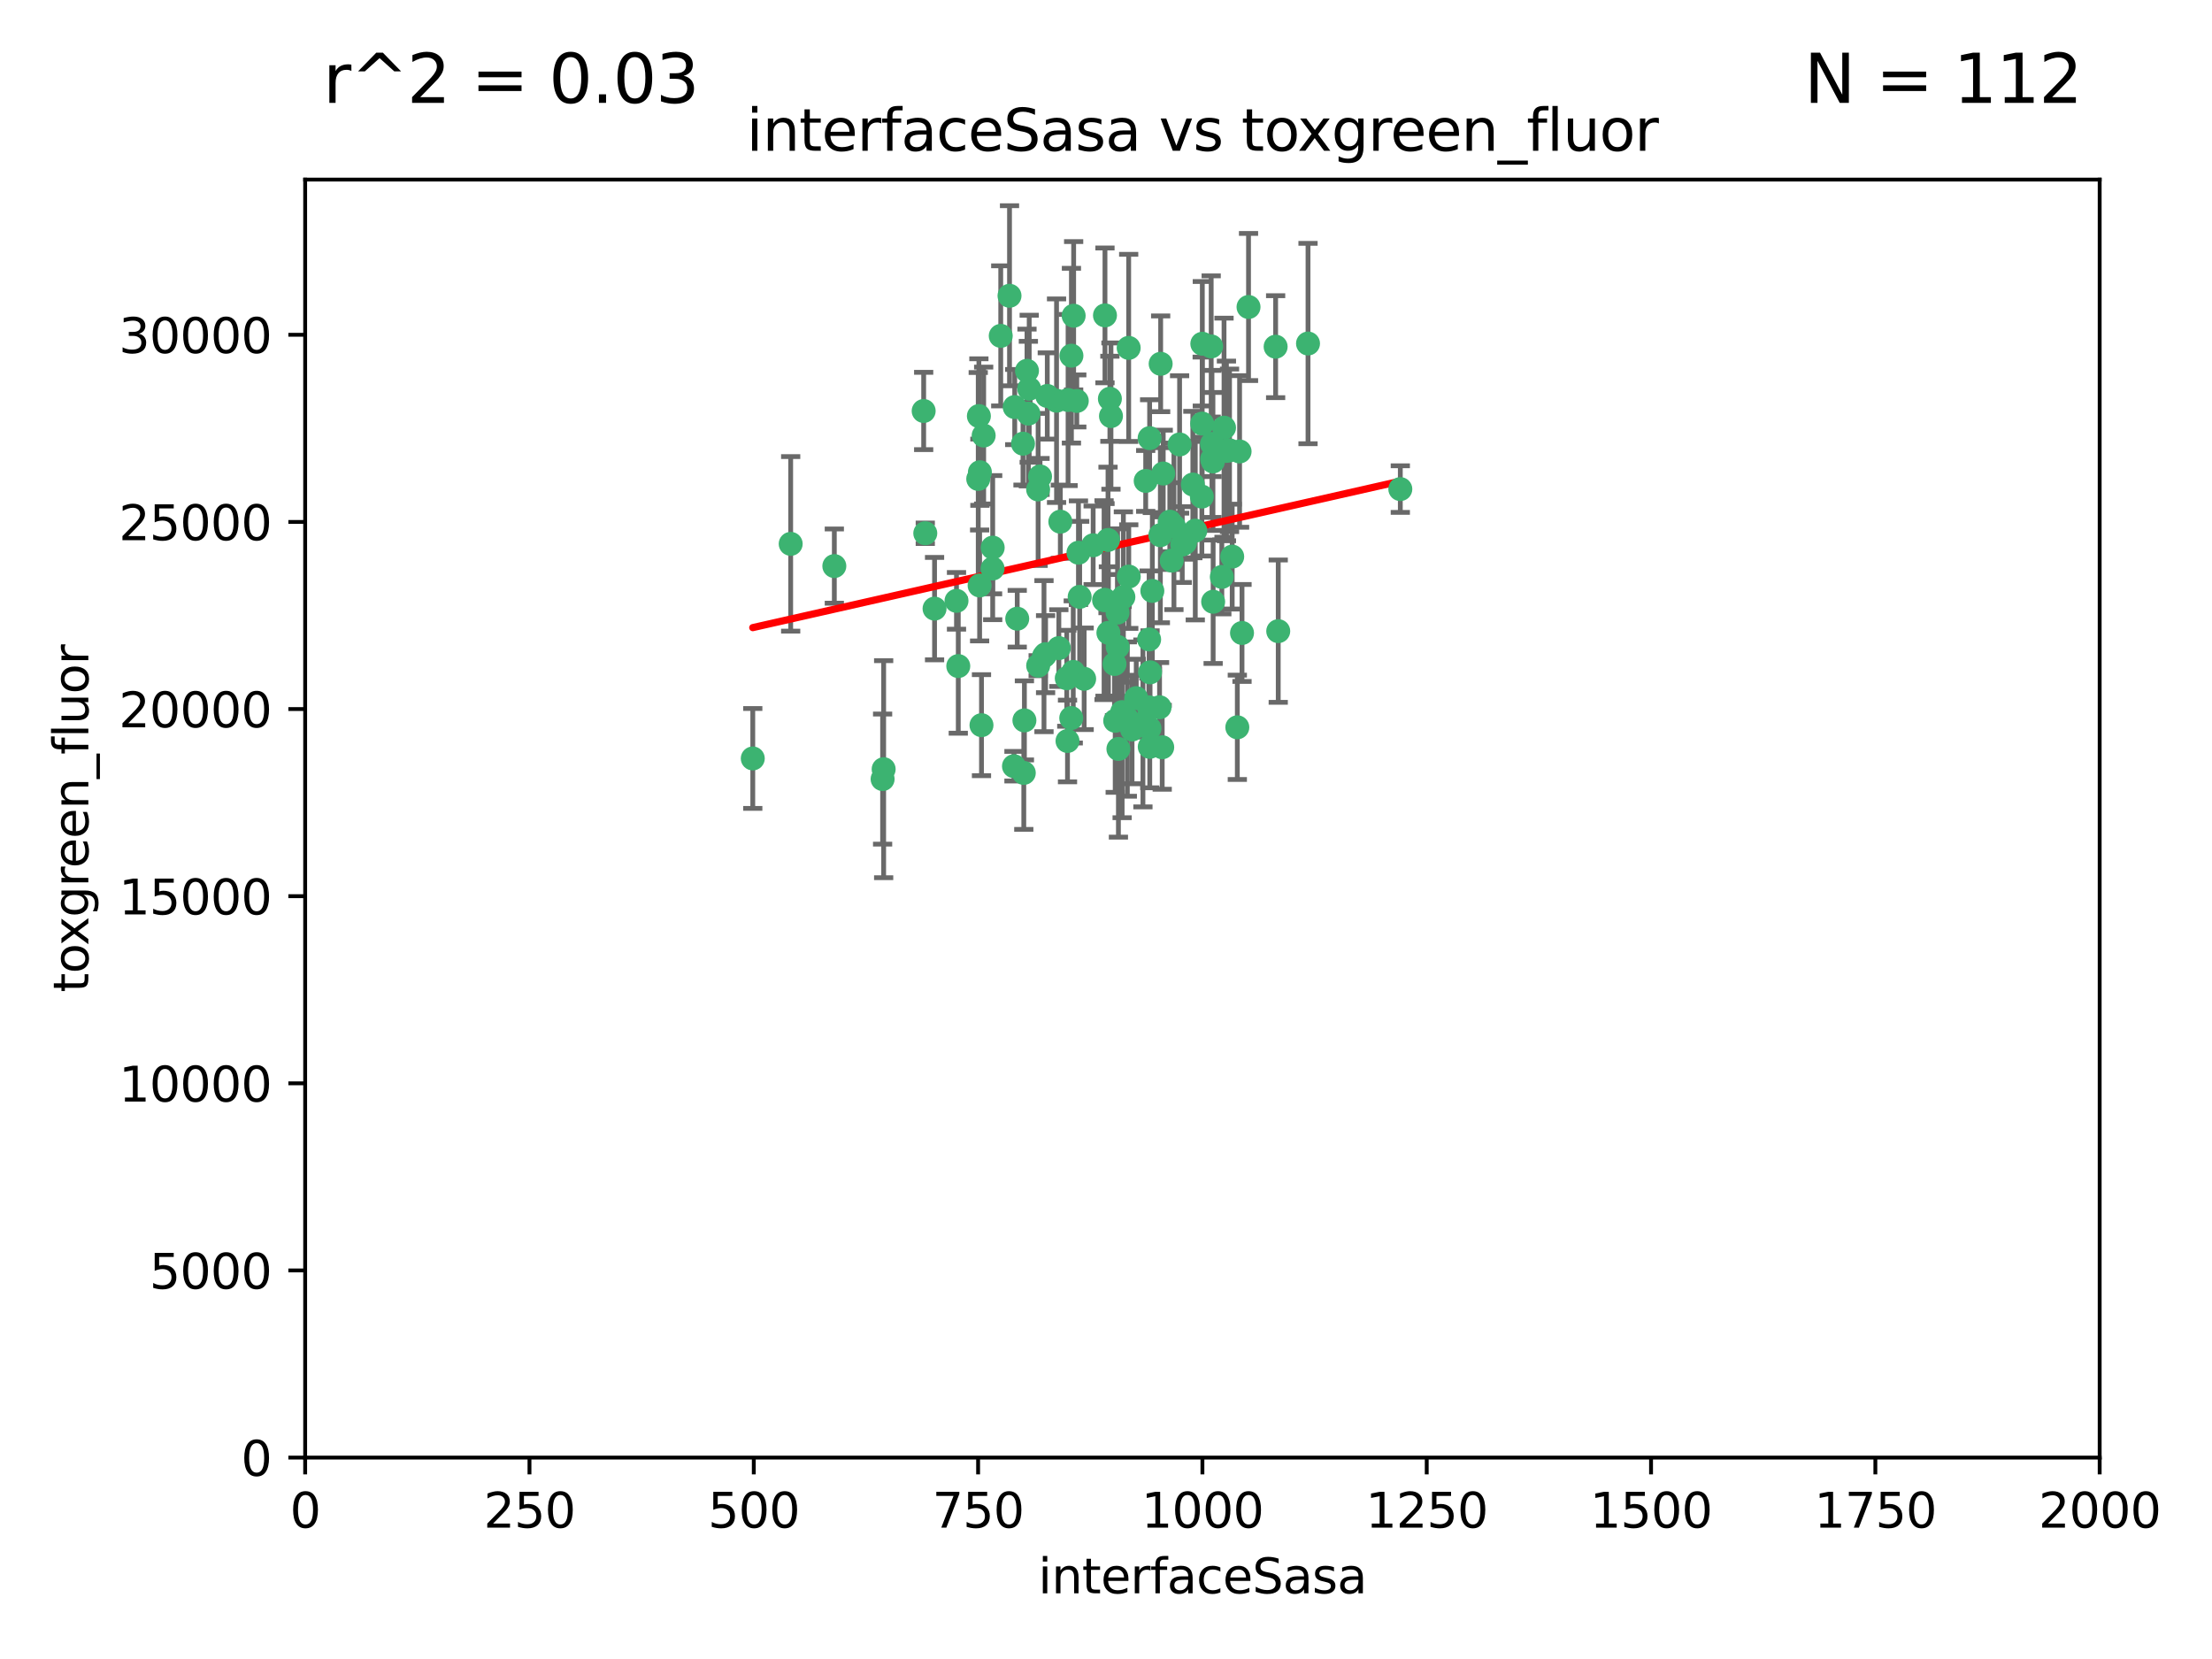 <?xml version="1.0" encoding="utf-8" standalone="no"?>
<!DOCTYPE svg PUBLIC "-//W3C//DTD SVG 1.1//EN"
  "http://www.w3.org/Graphics/SVG/1.1/DTD/svg11.dtd">
<svg xmlns:xlink="http://www.w3.org/1999/xlink" width="460.8pt" height="345.6pt" viewBox="0 0 460.8 345.6" xmlns="http://www.w3.org/2000/svg" version="1.1">
 <defs>
  <style type="text/css">*{stroke-linejoin: round; stroke-linecap: butt}</style>
 </defs>
 <g id="figure_1">
  <g id="patch_1">
   <path d="M 0 345.6 
L 460.8 345.6 
L 460.8 0 
L 0 0 
z
" style="fill: #ffffff"/>
  </g>
  <g id="axes_1">
   <g id="patch_2">
    <path d="M 63.571 303.64 
L 437.4 303.64 
L 437.4 37.411 
L 63.571 37.411 
z
" style="fill: #ffffff"/>
   </g>
   <g id="PathCollection_1">
    <defs>
     <path id="mb292cce0bd" d="M 0 1.118 
C 0.297 1.118 0.581 1 0.791 0.791 
C 1 0.581 1.118 0.297 1.118 0 
C 1.118 -0.297 1 -0.581 0.791 -0.791 
C 0.581 -1 0.297 -1.118 0 -1.118 
C -0.297 -1.118 -0.581 -1 -0.791 -0.791 
C -1 -0.581 -1.118 -0.297 -1.118 0 
C -1.118 0.297 -1 0.581 -0.791 0.791 
C -0.581 1 -0.297 1.118 0 1.118 
z
" style="stroke: #3cb371"/>
    </defs>
    <g clip-path="url(#p5ba648734b)">
     <use xlink:href="#mb292cce0bd" x="243.693" y="108.677" style="fill: #3cb371; stroke: #3cb371"/>
     <use xlink:href="#mb292cce0bd" x="272.484" y="71.562" style="fill: #3cb371; stroke: #3cb371"/>
     <use xlink:href="#mb292cce0bd" x="242.323" y="98.642" style="fill: #3cb371; stroke: #3cb371"/>
     <use xlink:href="#mb292cce0bd" x="248.998" y="110.547" style="fill: #3cb371; stroke: #3cb371"/>
     <use xlink:href="#mb292cce0bd" x="231.435" y="86.676" style="fill: #3cb371; stroke: #3cb371"/>
     <use xlink:href="#mb292cce0bd" x="239.489" y="91.274" style="fill: #3cb371; stroke: #3cb371"/>
     <use xlink:href="#mb292cce0bd" x="250.437" y="88.246" style="fill: #3cb371; stroke: #3cb371"/>
     <use xlink:href="#mb292cce0bd" x="266.28" y="131.48" style="fill: #3cb371; stroke: #3cb371"/>
     <use xlink:href="#mb292cce0bd" x="218.168" y="82.485" style="fill: #3cb371; stroke: #3cb371"/>
     <use xlink:href="#mb292cce0bd" x="265.738" y="72.221" style="fill: #3cb371; stroke: #3cb371"/>
     <use xlink:href="#mb292cce0bd" x="254.987" y="89.097" style="fill: #3cb371; stroke: #3cb371"/>
     <use xlink:href="#mb292cce0bd" x="220.886" y="108.676" style="fill: #3cb371; stroke: #3cb371"/>
     <use xlink:href="#mb292cce0bd" x="214.404" y="80.98" style="fill: #3cb371; stroke: #3cb371"/>
     <use xlink:href="#mb292cce0bd" x="241.787" y="75.786" style="fill: #3cb371; stroke: #3cb371"/>
     <use xlink:href="#mb292cce0bd" x="252.721" y="125.356" style="fill: #3cb371; stroke: #3cb371"/>
     <use xlink:href="#mb292cce0bd" x="252.312" y="72.167" style="fill: #3cb371; stroke: #3cb371"/>
     <use xlink:href="#mb292cce0bd" x="258.229" y="94.046" style="fill: #3cb371; stroke: #3cb371"/>
     <use xlink:href="#mb292cce0bd" x="223.66" y="65.773" style="fill: #3cb371; stroke: #3cb371"/>
     <use xlink:href="#mb292cce0bd" x="232.987" y="156.019" style="fill: #3cb371; stroke: #3cb371"/>
     <use xlink:href="#mb292cce0bd" x="241.557" y="147.335" style="fill: #3cb371; stroke: #3cb371"/>
     <use xlink:href="#mb292cce0bd" x="230.194" y="124.965" style="fill: #3cb371; stroke: #3cb371"/>
     <use xlink:href="#mb292cce0bd" x="246.284" y="113.441" style="fill: #3cb371; stroke: #3cb371"/>
     <use xlink:href="#mb292cce0bd" x="255.489" y="93.933" style="fill: #3cb371; stroke: #3cb371"/>
     <use xlink:href="#mb292cce0bd" x="252.676" y="96.129" style="fill: #3cb371; stroke: #3cb371"/>
     <use xlink:href="#mb292cce0bd" x="256.689" y="115.953" style="fill: #3cb371; stroke: #3cb371"/>
     <use xlink:href="#mb292cce0bd" x="244.553" y="109.646" style="fill: #3cb371; stroke: #3cb371"/>
     <use xlink:href="#mb292cce0bd" x="250.368" y="103.453" style="fill: #3cb371; stroke: #3cb371"/>
     <use xlink:href="#mb292cce0bd" x="230.187" y="65.701" style="fill: #3cb371; stroke: #3cb371"/>
     <use xlink:href="#mb292cce0bd" x="240.054" y="123.098" style="fill: #3cb371; stroke: #3cb371"/>
     <use xlink:href="#mb292cce0bd" x="246.854" y="113.087" style="fill: #3cb371; stroke: #3cb371"/>
     <use xlink:href="#mb292cce0bd" x="232.318" y="150.153" style="fill: #3cb371; stroke: #3cb371"/>
     <use xlink:href="#mb292cce0bd" x="239.385" y="133.203" style="fill: #3cb371; stroke: #3cb371"/>
     <use xlink:href="#mb292cce0bd" x="223.198" y="74.096" style="fill: #3cb371; stroke: #3cb371"/>
     <use xlink:href="#mb292cce0bd" x="258.734" y="131.86" style="fill: #3cb371; stroke: #3cb371"/>
     <use xlink:href="#mb292cce0bd" x="256.134" y="93.812" style="fill: #3cb371; stroke: #3cb371"/>
     <use xlink:href="#mb292cce0bd" x="233.762" y="148.348" style="fill: #3cb371; stroke: #3cb371"/>
     <use xlink:href="#mb292cce0bd" x="211.385" y="84.796" style="fill: #3cb371; stroke: #3cb371"/>
     <use xlink:href="#mb292cce0bd" x="235.142" y="120.112" style="fill: #3cb371; stroke: #3cb371"/>
     <use xlink:href="#mb292cce0bd" x="234.02" y="124.367" style="fill: #3cb371; stroke: #3cb371"/>
     <use xlink:href="#mb292cce0bd" x="220.097" y="83.475" style="fill: #3cb371; stroke: #3cb371"/>
     <use xlink:href="#mb292cce0bd" x="223.161" y="149.585" style="fill: #3cb371; stroke: #3cb371"/>
     <use xlink:href="#mb292cce0bd" x="248.491" y="100.941" style="fill: #3cb371; stroke: #3cb371"/>
     <use xlink:href="#mb292cce0bd" x="241.725" y="111.491" style="fill: #3cb371; stroke: #3cb371"/>
     <use xlink:href="#mb292cce0bd" x="225.848" y="141.406" style="fill: #3cb371; stroke: #3cb371"/>
     <use xlink:href="#mb292cce0bd" x="238.669" y="100.184" style="fill: #3cb371; stroke: #3cb371"/>
     <use xlink:href="#mb292cce0bd" x="252.51" y="95.627" style="fill: #3cb371; stroke: #3cb371"/>
     <use xlink:href="#mb292cce0bd" x="227.725" y="113.593" style="fill: #3cb371; stroke: #3cb371"/>
     <use xlink:href="#mb292cce0bd" x="235.125" y="72.469" style="fill: #3cb371; stroke: #3cb371"/>
     <use xlink:href="#mb292cce0bd" x="206.772" y="118.44" style="fill: #3cb371; stroke: #3cb371"/>
     <use xlink:href="#mb292cce0bd" x="244.091" y="116.779" style="fill: #3cb371; stroke: #3cb371"/>
     <use xlink:href="#mb292cce0bd" x="211.908" y="128.887" style="fill: #3cb371; stroke: #3cb371"/>
     <use xlink:href="#mb292cce0bd" x="231.211" y="83.072" style="fill: #3cb371; stroke: #3cb371"/>
     <use xlink:href="#mb292cce0bd" x="214.228" y="86.165" style="fill: #3cb371; stroke: #3cb371"/>
     <use xlink:href="#mb292cce0bd" x="213.404" y="150.071" style="fill: #3cb371; stroke: #3cb371"/>
     <use xlink:href="#mb292cce0bd" x="204.131" y="98.37" style="fill: #3cb371; stroke: #3cb371"/>
     <use xlink:href="#mb292cce0bd" x="239.465" y="151.729" style="fill: #3cb371; stroke: #3cb371"/>
     <use xlink:href="#mb292cce0bd" x="245.731" y="92.588" style="fill: #3cb371; stroke: #3cb371"/>
     <use xlink:href="#mb292cce0bd" x="257.757" y="151.511" style="fill: #3cb371; stroke: #3cb371"/>
     <use xlink:href="#mb292cce0bd" x="222.381" y="154.361" style="fill: #3cb371; stroke: #3cb371"/>
     <use xlink:href="#mb292cce0bd" x="216.658" y="99.258" style="fill: #3cb371; stroke: #3cb371"/>
     <use xlink:href="#mb292cce0bd" x="204.916" y="90.728" style="fill: #3cb371; stroke: #3cb371"/>
     <use xlink:href="#mb292cce0bd" x="192.417" y="85.613" style="fill: #3cb371; stroke: #3cb371"/>
     <use xlink:href="#mb292cce0bd" x="213.275" y="161.013" style="fill: #3cb371; stroke: #3cb371"/>
     <use xlink:href="#mb292cce0bd" x="216.269" y="138.671" style="fill: #3cb371; stroke: #3cb371"/>
     <use xlink:href="#mb292cce0bd" x="222.501" y="83.327" style="fill: #3cb371; stroke: #3cb371"/>
     <use xlink:href="#mb292cce0bd" x="206.796" y="114.081" style="fill: #3cb371; stroke: #3cb371"/>
     <use xlink:href="#mb292cce0bd" x="291.711" y="101.886" style="fill: #3cb371; stroke: #3cb371"/>
     <use xlink:href="#mb292cce0bd" x="224.916" y="124.337" style="fill: #3cb371; stroke: #3cb371"/>
     <use xlink:href="#mb292cce0bd" x="260.091" y="63.953" style="fill: #3cb371; stroke: #3cb371"/>
     <use xlink:href="#mb292cce0bd" x="250.465" y="71.61" style="fill: #3cb371; stroke: #3cb371"/>
     <use xlink:href="#mb292cce0bd" x="199.256" y="125.166" style="fill: #3cb371; stroke: #3cb371"/>
     <use xlink:href="#mb292cce0bd" x="204.462" y="151.067" style="fill: #3cb371; stroke: #3cb371"/>
     <use xlink:href="#mb292cce0bd" x="216.26" y="101.961" style="fill: #3cb371; stroke: #3cb371"/>
     <use xlink:href="#mb292cce0bd" x="220.577" y="135.009" style="fill: #3cb371; stroke: #3cb371"/>
     <use xlink:href="#mb292cce0bd" x="242.11" y="155.667" style="fill: #3cb371; stroke: #3cb371"/>
     <use xlink:href="#mb292cce0bd" x="223.577" y="139.974" style="fill: #3cb371; stroke: #3cb371"/>
     <use xlink:href="#mb292cce0bd" x="254.529" y="120.182" style="fill: #3cb371; stroke: #3cb371"/>
     <use xlink:href="#mb292cce0bd" x="208.473" y="69.968" style="fill: #3cb371; stroke: #3cb371"/>
     <use xlink:href="#mb292cce0bd" x="192.753" y="111.087" style="fill: #3cb371; stroke: #3cb371"/>
     <use xlink:href="#mb292cce0bd" x="222.228" y="141.297" style="fill: #3cb371; stroke: #3cb371"/>
     <use xlink:href="#mb292cce0bd" x="203.92" y="86.674" style="fill: #3cb371; stroke: #3cb371"/>
     <use xlink:href="#mb292cce0bd" x="230.822" y="112.487" style="fill: #3cb371; stroke: #3cb371"/>
     <use xlink:href="#mb292cce0bd" x="239.332" y="147.35" style="fill: #3cb371; stroke: #3cb371"/>
     <use xlink:href="#mb292cce0bd" x="204.073" y="121.962" style="fill: #3cb371; stroke: #3cb371"/>
     <use xlink:href="#mb292cce0bd" x="210.301" y="61.614" style="fill: #3cb371; stroke: #3cb371"/>
     <use xlink:href="#mb292cce0bd" x="239.579" y="140.062" style="fill: #3cb371; stroke: #3cb371"/>
     <use xlink:href="#mb292cce0bd" x="236.699" y="145.439" style="fill: #3cb371; stroke: #3cb371"/>
     <use xlink:href="#mb292cce0bd" x="230.901" y="131.829" style="fill: #3cb371; stroke: #3cb371"/>
     <use xlink:href="#mb292cce0bd" x="232.833" y="134.753" style="fill: #3cb371; stroke: #3cb371"/>
     <use xlink:href="#mb292cce0bd" x="252.476" y="92.47" style="fill: #3cb371; stroke: #3cb371"/>
     <use xlink:href="#mb292cce0bd" x="224.662" y="115.142" style="fill: #3cb371; stroke: #3cb371"/>
     <use xlink:href="#mb292cce0bd" x="203.785" y="99.771" style="fill: #3cb371; stroke: #3cb371"/>
     <use xlink:href="#mb292cce0bd" x="213.94" y="77.242" style="fill: #3cb371; stroke: #3cb371"/>
     <use xlink:href="#mb292cce0bd" x="194.686" y="126.788" style="fill: #3cb371; stroke: #3cb371"/>
     <use xlink:href="#mb292cce0bd" x="217.482" y="136.686" style="fill: #3cb371; stroke: #3cb371"/>
     <use xlink:href="#mb292cce0bd" x="183.864" y="162.296" style="fill: #3cb371; stroke: #3cb371"/>
     <use xlink:href="#mb292cce0bd" x="213.11" y="92.425" style="fill: #3cb371; stroke: #3cb371"/>
     <use xlink:href="#mb292cce0bd" x="211.23" y="159.611" style="fill: #3cb371; stroke: #3cb371"/>
     <use xlink:href="#mb292cce0bd" x="238.093" y="150.698" style="fill: #3cb371; stroke: #3cb371"/>
     <use xlink:href="#mb292cce0bd" x="199.626" y="138.756" style="fill: #3cb371; stroke: #3cb371"/>
     <use xlink:href="#mb292cce0bd" x="235.826" y="151.97" style="fill: #3cb371; stroke: #3cb371"/>
     <use xlink:href="#mb292cce0bd" x="232.811" y="127.616" style="fill: #3cb371; stroke: #3cb371"/>
     <use xlink:href="#mb292cce0bd" x="224.314" y="83.525" style="fill: #3cb371; stroke: #3cb371"/>
     <use xlink:href="#mb292cce0bd" x="239.516" y="155.581" style="fill: #3cb371; stroke: #3cb371"/>
     <use xlink:href="#mb292cce0bd" x="229.998" y="125.024" style="fill: #3cb371; stroke: #3cb371"/>
     <use xlink:href="#mb292cce0bd" x="164.714" y="113.297" style="fill: #3cb371; stroke: #3cb371"/>
     <use xlink:href="#mb292cce0bd" x="217.815" y="136.272" style="fill: #3cb371; stroke: #3cb371"/>
     <use xlink:href="#mb292cce0bd" x="234.846" y="149.795" style="fill: #3cb371; stroke: #3cb371"/>
     <use xlink:href="#mb292cce0bd" x="184.082" y="160.234" style="fill: #3cb371; stroke: #3cb371"/>
     <use xlink:href="#mb292cce0bd" x="232.174" y="138.319" style="fill: #3cb371; stroke: #3cb371"/>
     <use xlink:href="#mb292cce0bd" x="156.817" y="157.999" style="fill: #3cb371; stroke: #3cb371"/>
     <use xlink:href="#mb292cce0bd" x="173.806" y="117.924" style="fill: #3cb371; stroke: #3cb371"/>
    </g>
   </g>
   <g id="matplotlib.axis_1">
    <g id="xtick_1">
     <g id="line2d_1">
      <defs>
       <path id="m63d3188934" d="M 0 0 
L 0 3.5 
" style="stroke: #000000; stroke-width: 0.8"/>
      </defs>
      <g>
       <use xlink:href="#m63d3188934" x="63.571" y="303.64" style="stroke: #000000; stroke-width: 0.8"/>
      </g>
     </g>
     <g id="text_1">
      <!-- 0 -->
      <g transform="translate(60.39 318.238)scale(0.1 -0.1)">
       <defs>
        <path id="DejaVuSans-30" d="M 2034 4250 
Q 1547 4250 1301 3770 
Q 1056 3291 1056 2328 
Q 1056 1369 1301 889 
Q 1547 409 2034 409 
Q 2525 409 2770 889 
Q 3016 1369 3016 2328 
Q 3016 3291 2770 3770 
Q 2525 4250 2034 4250 
z
M 2034 4750 
Q 2819 4750 3233 4129 
Q 3647 3509 3647 2328 
Q 3647 1150 3233 529 
Q 2819 -91 2034 -91 
Q 1250 -91 836 529 
Q 422 1150 422 2328 
Q 422 3509 836 4129 
Q 1250 4750 2034 4750 
z
" transform="scale(0.016)"/>
       </defs>
       <use xlink:href="#DejaVuSans-30"/>
      </g>
     </g>
    </g>
    <g id="xtick_2">
     <g id="line2d_2">
      <g>
       <use xlink:href="#m63d3188934" x="110.3" y="303.64" style="stroke: #000000; stroke-width: 0.8"/>
      </g>
     </g>
     <g id="text_2">
      <!-- 250 -->
      <g transform="translate(100.756 318.238)scale(0.1 -0.1)">
       <defs>
        <path id="DejaVuSans-32" d="M 1228 531 
L 3431 531 
L 3431 0 
L 469 0 
L 469 531 
Q 828 903 1448 1529 
Q 2069 2156 2228 2338 
Q 2531 2678 2651 2914 
Q 2772 3150 2772 3378 
Q 2772 3750 2511 3984 
Q 2250 4219 1831 4219 
Q 1534 4219 1204 4116 
Q 875 4013 500 3803 
L 500 4441 
Q 881 4594 1212 4672 
Q 1544 4750 1819 4750 
Q 2544 4750 2975 4387 
Q 3406 4025 3406 3419 
Q 3406 3131 3298 2873 
Q 3191 2616 2906 2266 
Q 2828 2175 2409 1742 
Q 1991 1309 1228 531 
z
" transform="scale(0.016)"/>
        <path id="DejaVuSans-35" d="M 691 4666 
L 3169 4666 
L 3169 4134 
L 1269 4134 
L 1269 2991 
Q 1406 3038 1543 3061 
Q 1681 3084 1819 3084 
Q 2600 3084 3056 2656 
Q 3513 2228 3513 1497 
Q 3513 744 3044 326 
Q 2575 -91 1722 -91 
Q 1428 -91 1123 -41 
Q 819 9 494 109 
L 494 744 
Q 775 591 1075 516 
Q 1375 441 1709 441 
Q 2250 441 2565 725 
Q 2881 1009 2881 1497 
Q 2881 1984 2565 2268 
Q 2250 2553 1709 2553 
Q 1456 2553 1204 2497 
Q 953 2441 691 2322 
L 691 4666 
z
" transform="scale(0.016)"/>
       </defs>
       <use xlink:href="#DejaVuSans-32"/>
       <use xlink:href="#DejaVuSans-35" x="63.623"/>
       <use xlink:href="#DejaVuSans-30" x="127.246"/>
      </g>
     </g>
    </g>
    <g id="xtick_3">
     <g id="line2d_3">
      <g>
       <use xlink:href="#m63d3188934" x="157.028" y="303.64" style="stroke: #000000; stroke-width: 0.8"/>
      </g>
     </g>
     <g id="text_3">
      <!-- 500 -->
      <g transform="translate(147.485 318.238)scale(0.1 -0.1)">
       <use xlink:href="#DejaVuSans-35"/>
       <use xlink:href="#DejaVuSans-30" x="63.623"/>
       <use xlink:href="#DejaVuSans-30" x="127.246"/>
      </g>
     </g>
    </g>
    <g id="xtick_4">
     <g id="line2d_4">
      <g>
       <use xlink:href="#m63d3188934" x="203.757" y="303.64" style="stroke: #000000; stroke-width: 0.8"/>
      </g>
     </g>
     <g id="text_4">
      <!-- 750 -->
      <g transform="translate(194.213 318.238)scale(0.1 -0.1)">
       <defs>
        <path id="DejaVuSans-37" d="M 525 4666 
L 3525 4666 
L 3525 4397 
L 1831 0 
L 1172 0 
L 2766 4134 
L 525 4134 
L 525 4666 
z
" transform="scale(0.016)"/>
       </defs>
       <use xlink:href="#DejaVuSans-37"/>
       <use xlink:href="#DejaVuSans-35" x="63.623"/>
       <use xlink:href="#DejaVuSans-30" x="127.246"/>
      </g>
     </g>
    </g>
    <g id="xtick_5">
     <g id="line2d_5">
      <g>
       <use xlink:href="#m63d3188934" x="250.486" y="303.64" style="stroke: #000000; stroke-width: 0.8"/>
      </g>
     </g>
     <g id="text_5">
      <!-- 1000 -->
      <g transform="translate(237.761 318.238)scale(0.1 -0.1)">
       <defs>
        <path id="DejaVuSans-31" d="M 794 531 
L 1825 531 
L 1825 4091 
L 703 3866 
L 703 4441 
L 1819 4666 
L 2450 4666 
L 2450 531 
L 3481 531 
L 3481 0 
L 794 0 
L 794 531 
z
" transform="scale(0.016)"/>
       </defs>
       <use xlink:href="#DejaVuSans-31"/>
       <use xlink:href="#DejaVuSans-30" x="63.623"/>
       <use xlink:href="#DejaVuSans-30" x="127.246"/>
       <use xlink:href="#DejaVuSans-30" x="190.869"/>
      </g>
     </g>
    </g>
    <g id="xtick_6">
     <g id="line2d_6">
      <g>
       <use xlink:href="#m63d3188934" x="297.214" y="303.64" style="stroke: #000000; stroke-width: 0.8"/>
      </g>
     </g>
     <g id="text_6">
      <!-- 1250 -->
      <g transform="translate(284.489 318.238)scale(0.1 -0.1)">
       <use xlink:href="#DejaVuSans-31"/>
       <use xlink:href="#DejaVuSans-32" x="63.623"/>
       <use xlink:href="#DejaVuSans-35" x="127.246"/>
       <use xlink:href="#DejaVuSans-30" x="190.869"/>
      </g>
     </g>
    </g>
    <g id="xtick_7">
     <g id="line2d_7">
      <g>
       <use xlink:href="#m63d3188934" x="343.943" y="303.64" style="stroke: #000000; stroke-width: 0.8"/>
      </g>
     </g>
     <g id="text_7">
      <!-- 1500 -->
      <g transform="translate(331.218 318.238)scale(0.1 -0.1)">
       <use xlink:href="#DejaVuSans-31"/>
       <use xlink:href="#DejaVuSans-35" x="63.623"/>
       <use xlink:href="#DejaVuSans-30" x="127.246"/>
       <use xlink:href="#DejaVuSans-30" x="190.869"/>
      </g>
     </g>
    </g>
    <g id="xtick_8">
     <g id="line2d_8">
      <g>
       <use xlink:href="#m63d3188934" x="390.671" y="303.64" style="stroke: #000000; stroke-width: 0.8"/>
      </g>
     </g>
     <g id="text_8">
      <!-- 1750 -->
      <g transform="translate(377.946 318.238)scale(0.1 -0.1)">
       <use xlink:href="#DejaVuSans-31"/>
       <use xlink:href="#DejaVuSans-37" x="63.623"/>
       <use xlink:href="#DejaVuSans-35" x="127.246"/>
       <use xlink:href="#DejaVuSans-30" x="190.869"/>
      </g>
     </g>
    </g>
    <g id="xtick_9">
     <g id="line2d_9">
      <g>
       <use xlink:href="#m63d3188934" x="437.4" y="303.64" style="stroke: #000000; stroke-width: 0.8"/>
      </g>
     </g>
     <g id="text_9">
      <!-- 2000 -->
      <g transform="translate(424.675 318.238)scale(0.1 -0.1)">
       <use xlink:href="#DejaVuSans-32"/>
       <use xlink:href="#DejaVuSans-30" x="63.623"/>
       <use xlink:href="#DejaVuSans-30" x="127.246"/>
       <use xlink:href="#DejaVuSans-30" x="190.869"/>
      </g>
     </g>
    </g>
    <g id="text_10">
     <!-- interfaceSasa -->
     <g transform="translate(216.279 331.917)scale(0.1 -0.1)">
      <defs>
       <path id="DejaVuSans-69" d="M 603 3500 
L 1178 3500 
L 1178 0 
L 603 0 
L 603 3500 
z
M 603 4863 
L 1178 4863 
L 1178 4134 
L 603 4134 
L 603 4863 
z
" transform="scale(0.016)"/>
       <path id="DejaVuSans-6e" d="M 3513 2113 
L 3513 0 
L 2938 0 
L 2938 2094 
Q 2938 2591 2744 2837 
Q 2550 3084 2163 3084 
Q 1697 3084 1428 2787 
Q 1159 2491 1159 1978 
L 1159 0 
L 581 0 
L 581 3500 
L 1159 3500 
L 1159 2956 
Q 1366 3272 1645 3428 
Q 1925 3584 2291 3584 
Q 2894 3584 3203 3211 
Q 3513 2838 3513 2113 
z
" transform="scale(0.016)"/>
       <path id="DejaVuSans-74" d="M 1172 4494 
L 1172 3500 
L 2356 3500 
L 2356 3053 
L 1172 3053 
L 1172 1153 
Q 1172 725 1289 603 
Q 1406 481 1766 481 
L 2356 481 
L 2356 0 
L 1766 0 
Q 1100 0 847 248 
Q 594 497 594 1153 
L 594 3053 
L 172 3053 
L 172 3500 
L 594 3500 
L 594 4494 
L 1172 4494 
z
" transform="scale(0.016)"/>
       <path id="DejaVuSans-65" d="M 3597 1894 
L 3597 1613 
L 953 1613 
Q 991 1019 1311 708 
Q 1631 397 2203 397 
Q 2534 397 2845 478 
Q 3156 559 3463 722 
L 3463 178 
Q 3153 47 2828 -22 
Q 2503 -91 2169 -91 
Q 1331 -91 842 396 
Q 353 884 353 1716 
Q 353 2575 817 3079 
Q 1281 3584 2069 3584 
Q 2775 3584 3186 3129 
Q 3597 2675 3597 1894 
z
M 3022 2063 
Q 3016 2534 2758 2815 
Q 2500 3097 2075 3097 
Q 1594 3097 1305 2825 
Q 1016 2553 972 2059 
L 3022 2063 
z
" transform="scale(0.016)"/>
       <path id="DejaVuSans-72" d="M 2631 2963 
Q 2534 3019 2420 3045 
Q 2306 3072 2169 3072 
Q 1681 3072 1420 2755 
Q 1159 2438 1159 1844 
L 1159 0 
L 581 0 
L 581 3500 
L 1159 3500 
L 1159 2956 
Q 1341 3275 1631 3429 
Q 1922 3584 2338 3584 
Q 2397 3584 2469 3576 
Q 2541 3569 2628 3553 
L 2631 2963 
z
" transform="scale(0.016)"/>
       <path id="DejaVuSans-66" d="M 2375 4863 
L 2375 4384 
L 1825 4384 
Q 1516 4384 1395 4259 
Q 1275 4134 1275 3809 
L 1275 3500 
L 2222 3500 
L 2222 3053 
L 1275 3053 
L 1275 0 
L 697 0 
L 697 3053 
L 147 3053 
L 147 3500 
L 697 3500 
L 697 3744 
Q 697 4328 969 4595 
Q 1241 4863 1831 4863 
L 2375 4863 
z
" transform="scale(0.016)"/>
       <path id="DejaVuSans-61" d="M 2194 1759 
Q 1497 1759 1228 1600 
Q 959 1441 959 1056 
Q 959 750 1161 570 
Q 1363 391 1709 391 
Q 2188 391 2477 730 
Q 2766 1069 2766 1631 
L 2766 1759 
L 2194 1759 
z
M 3341 1997 
L 3341 0 
L 2766 0 
L 2766 531 
Q 2569 213 2275 61 
Q 1981 -91 1556 -91 
Q 1019 -91 701 211 
Q 384 513 384 1019 
Q 384 1609 779 1909 
Q 1175 2209 1959 2209 
L 2766 2209 
L 2766 2266 
Q 2766 2663 2505 2880 
Q 2244 3097 1772 3097 
Q 1472 3097 1187 3025 
Q 903 2953 641 2809 
L 641 3341 
Q 956 3463 1253 3523 
Q 1550 3584 1831 3584 
Q 2591 3584 2966 3190 
Q 3341 2797 3341 1997 
z
" transform="scale(0.016)"/>
       <path id="DejaVuSans-63" d="M 3122 3366 
L 3122 2828 
Q 2878 2963 2633 3030 
Q 2388 3097 2138 3097 
Q 1578 3097 1268 2742 
Q 959 2388 959 1747 
Q 959 1106 1268 751 
Q 1578 397 2138 397 
Q 2388 397 2633 464 
Q 2878 531 3122 666 
L 3122 134 
Q 2881 22 2623 -34 
Q 2366 -91 2075 -91 
Q 1284 -91 818 406 
Q 353 903 353 1747 
Q 353 2603 823 3093 
Q 1294 3584 2113 3584 
Q 2378 3584 2631 3529 
Q 2884 3475 3122 3366 
z
" transform="scale(0.016)"/>
       <path id="DejaVuSans-53" d="M 3425 4513 
L 3425 3897 
Q 3066 4069 2747 4153 
Q 2428 4238 2131 4238 
Q 1616 4238 1336 4038 
Q 1056 3838 1056 3469 
Q 1056 3159 1242 3001 
Q 1428 2844 1947 2747 
L 2328 2669 
Q 3034 2534 3370 2195 
Q 3706 1856 3706 1288 
Q 3706 609 3251 259 
Q 2797 -91 1919 -91 
Q 1588 -91 1214 -16 
Q 841 59 441 206 
L 441 856 
Q 825 641 1194 531 
Q 1563 422 1919 422 
Q 2459 422 2753 634 
Q 3047 847 3047 1241 
Q 3047 1584 2836 1778 
Q 2625 1972 2144 2069 
L 1759 2144 
Q 1053 2284 737 2584 
Q 422 2884 422 3419 
Q 422 4038 858 4394 
Q 1294 4750 2059 4750 
Q 2388 4750 2728 4690 
Q 3069 4631 3425 4513 
z
" transform="scale(0.016)"/>
       <path id="DejaVuSans-73" d="M 2834 3397 
L 2834 2853 
Q 2591 2978 2328 3040 
Q 2066 3103 1784 3103 
Q 1356 3103 1142 2972 
Q 928 2841 928 2578 
Q 928 2378 1081 2264 
Q 1234 2150 1697 2047 
L 1894 2003 
Q 2506 1872 2764 1633 
Q 3022 1394 3022 966 
Q 3022 478 2636 193 
Q 2250 -91 1575 -91 
Q 1294 -91 989 -36 
Q 684 19 347 128 
L 347 722 
Q 666 556 975 473 
Q 1284 391 1588 391 
Q 1994 391 2212 530 
Q 2431 669 2431 922 
Q 2431 1156 2273 1281 
Q 2116 1406 1581 1522 
L 1381 1569 
Q 847 1681 609 1914 
Q 372 2147 372 2553 
Q 372 3047 722 3315 
Q 1072 3584 1716 3584 
Q 2034 3584 2315 3537 
Q 2597 3491 2834 3397 
z
" transform="scale(0.016)"/>
      </defs>
      <use xlink:href="#DejaVuSans-69"/>
      <use xlink:href="#DejaVuSans-6e" x="27.783"/>
      <use xlink:href="#DejaVuSans-74" x="91.162"/>
      <use xlink:href="#DejaVuSans-65" x="130.371"/>
      <use xlink:href="#DejaVuSans-72" x="191.895"/>
      <use xlink:href="#DejaVuSans-66" x="233.008"/>
      <use xlink:href="#DejaVuSans-61" x="268.213"/>
      <use xlink:href="#DejaVuSans-63" x="329.492"/>
      <use xlink:href="#DejaVuSans-65" x="384.473"/>
      <use xlink:href="#DejaVuSans-53" x="445.996"/>
      <use xlink:href="#DejaVuSans-61" x="509.473"/>
      <use xlink:href="#DejaVuSans-73" x="570.752"/>
      <use xlink:href="#DejaVuSans-61" x="622.852"/>
     </g>
    </g>
   </g>
   <g id="matplotlib.axis_2">
    <g id="ytick_1">
     <g id="line2d_10">
      <defs>
       <path id="m7995e545ae" d="M 0 0 
L -3.5 0 
" style="stroke: #000000; stroke-width: 0.8"/>
      </defs>
      <g>
       <use xlink:href="#m7995e545ae" x="63.571" y="303.64" style="stroke: #000000; stroke-width: 0.8"/>
      </g>
     </g>
     <g id="text_11">
      <!-- 0 -->
      <g transform="translate(50.209 307.439)scale(0.1 -0.1)">
       <use xlink:href="#DejaVuSans-30"/>
      </g>
     </g>
    </g>
    <g id="ytick_2">
     <g id="line2d_11">
      <g>
       <use xlink:href="#m7995e545ae" x="63.571" y="264.657" style="stroke: #000000; stroke-width: 0.8"/>
      </g>
     </g>
     <g id="text_12">
      <!-- 5000 -->
      <g transform="translate(31.121 268.457)scale(0.1 -0.1)">
       <use xlink:href="#DejaVuSans-35"/>
       <use xlink:href="#DejaVuSans-30" x="63.623"/>
       <use xlink:href="#DejaVuSans-30" x="127.246"/>
       <use xlink:href="#DejaVuSans-30" x="190.869"/>
      </g>
     </g>
    </g>
    <g id="ytick_3">
     <g id="line2d_12">
      <g>
       <use xlink:href="#m7995e545ae" x="63.571" y="225.675" style="stroke: #000000; stroke-width: 0.8"/>
      </g>
     </g>
     <g id="text_13">
      <!-- 10000 -->
      <g transform="translate(24.759 229.474)scale(0.1 -0.1)">
       <use xlink:href="#DejaVuSans-31"/>
       <use xlink:href="#DejaVuSans-30" x="63.623"/>
       <use xlink:href="#DejaVuSans-30" x="127.246"/>
       <use xlink:href="#DejaVuSans-30" x="190.869"/>
       <use xlink:href="#DejaVuSans-30" x="254.492"/>
      </g>
     </g>
    </g>
    <g id="ytick_4">
     <g id="line2d_13">
      <g>
       <use xlink:href="#m7995e545ae" x="63.571" y="186.692" style="stroke: #000000; stroke-width: 0.8"/>
      </g>
     </g>
     <g id="text_14">
      <!-- 15000 -->
      <g transform="translate(24.759 190.492)scale(0.1 -0.1)">
       <use xlink:href="#DejaVuSans-31"/>
       <use xlink:href="#DejaVuSans-35" x="63.623"/>
       <use xlink:href="#DejaVuSans-30" x="127.246"/>
       <use xlink:href="#DejaVuSans-30" x="190.869"/>
       <use xlink:href="#DejaVuSans-30" x="254.492"/>
      </g>
     </g>
    </g>
    <g id="ytick_5">
     <g id="line2d_14">
      <g>
       <use xlink:href="#m7995e545ae" x="63.571" y="147.71" style="stroke: #000000; stroke-width: 0.8"/>
      </g>
     </g>
     <g id="text_15">
      <!-- 20000 -->
      <g transform="translate(24.759 151.509)scale(0.1 -0.1)">
       <use xlink:href="#DejaVuSans-32"/>
       <use xlink:href="#DejaVuSans-30" x="63.623"/>
       <use xlink:href="#DejaVuSans-30" x="127.246"/>
       <use xlink:href="#DejaVuSans-30" x="190.869"/>
       <use xlink:href="#DejaVuSans-30" x="254.492"/>
      </g>
     </g>
    </g>
    <g id="ytick_6">
     <g id="line2d_15">
      <g>
       <use xlink:href="#m7995e545ae" x="63.571" y="108.727" style="stroke: #000000; stroke-width: 0.8"/>
      </g>
     </g>
     <g id="text_16">
      <!-- 25000 -->
      <g transform="translate(24.759 112.527)scale(0.1 -0.1)">
       <use xlink:href="#DejaVuSans-32"/>
       <use xlink:href="#DejaVuSans-35" x="63.623"/>
       <use xlink:href="#DejaVuSans-30" x="127.246"/>
       <use xlink:href="#DejaVuSans-30" x="190.869"/>
       <use xlink:href="#DejaVuSans-30" x="254.492"/>
      </g>
     </g>
    </g>
    <g id="ytick_7">
     <g id="line2d_16">
      <g>
       <use xlink:href="#m7995e545ae" x="63.571" y="69.745" style="stroke: #000000; stroke-width: 0.8"/>
      </g>
     </g>
     <g id="text_17">
      <!-- 30000 -->
      <g transform="translate(24.759 73.544)scale(0.1 -0.1)">
       <defs>
        <path id="DejaVuSans-33" d="M 2597 2516 
Q 3050 2419 3304 2112 
Q 3559 1806 3559 1356 
Q 3559 666 3084 287 
Q 2609 -91 1734 -91 
Q 1441 -91 1130 -33 
Q 819 25 488 141 
L 488 750 
Q 750 597 1062 519 
Q 1375 441 1716 441 
Q 2309 441 2620 675 
Q 2931 909 2931 1356 
Q 2931 1769 2642 2001 
Q 2353 2234 1838 2234 
L 1294 2234 
L 1294 2753 
L 1863 2753 
Q 2328 2753 2575 2939 
Q 2822 3125 2822 3475 
Q 2822 3834 2567 4026 
Q 2313 4219 1838 4219 
Q 1578 4219 1281 4162 
Q 984 4106 628 3988 
L 628 4550 
Q 988 4650 1302 4700 
Q 1616 4750 1894 4750 
Q 2613 4750 3031 4423 
Q 3450 4097 3450 3541 
Q 3450 3153 3228 2886 
Q 3006 2619 2597 2516 
z
" transform="scale(0.016)"/>
       </defs>
       <use xlink:href="#DejaVuSans-33"/>
       <use xlink:href="#DejaVuSans-30" x="63.623"/>
       <use xlink:href="#DejaVuSans-30" x="127.246"/>
       <use xlink:href="#DejaVuSans-30" x="190.869"/>
       <use xlink:href="#DejaVuSans-30" x="254.492"/>
      </g>
     </g>
    </g>
    <g id="text_18">
     <!-- toxgreen_fluor -->
     <g transform="translate(18.401 206.72)rotate(-90)scale(0.1 -0.1)">
      <defs>
       <path id="DejaVuSans-6f" d="M 1959 3097 
Q 1497 3097 1228 2736 
Q 959 2375 959 1747 
Q 959 1119 1226 758 
Q 1494 397 1959 397 
Q 2419 397 2687 759 
Q 2956 1122 2956 1747 
Q 2956 2369 2687 2733 
Q 2419 3097 1959 3097 
z
M 1959 3584 
Q 2709 3584 3137 3096 
Q 3566 2609 3566 1747 
Q 3566 888 3137 398 
Q 2709 -91 1959 -91 
Q 1206 -91 779 398 
Q 353 888 353 1747 
Q 353 2609 779 3096 
Q 1206 3584 1959 3584 
z
" transform="scale(0.016)"/>
       <path id="DejaVuSans-78" d="M 3513 3500 
L 2247 1797 
L 3578 0 
L 2900 0 
L 1881 1375 
L 863 0 
L 184 0 
L 1544 1831 
L 300 3500 
L 978 3500 
L 1906 2253 
L 2834 3500 
L 3513 3500 
z
" transform="scale(0.016)"/>
       <path id="DejaVuSans-67" d="M 2906 1791 
Q 2906 2416 2648 2759 
Q 2391 3103 1925 3103 
Q 1463 3103 1205 2759 
Q 947 2416 947 1791 
Q 947 1169 1205 825 
Q 1463 481 1925 481 
Q 2391 481 2648 825 
Q 2906 1169 2906 1791 
z
M 3481 434 
Q 3481 -459 3084 -895 
Q 2688 -1331 1869 -1331 
Q 1566 -1331 1297 -1286 
Q 1028 -1241 775 -1147 
L 775 -588 
Q 1028 -725 1275 -790 
Q 1522 -856 1778 -856 
Q 2344 -856 2625 -561 
Q 2906 -266 2906 331 
L 2906 616 
Q 2728 306 2450 153 
Q 2172 0 1784 0 
Q 1141 0 747 490 
Q 353 981 353 1791 
Q 353 2603 747 3093 
Q 1141 3584 1784 3584 
Q 2172 3584 2450 3431 
Q 2728 3278 2906 2969 
L 2906 3500 
L 3481 3500 
L 3481 434 
z
" transform="scale(0.016)"/>
       <path id="DejaVuSans-5f" d="M 3263 -1063 
L 3263 -1509 
L -63 -1509 
L -63 -1063 
L 3263 -1063 
z
" transform="scale(0.016)"/>
       <path id="DejaVuSans-6c" d="M 603 4863 
L 1178 4863 
L 1178 0 
L 603 0 
L 603 4863 
z
" transform="scale(0.016)"/>
       <path id="DejaVuSans-75" d="M 544 1381 
L 544 3500 
L 1119 3500 
L 1119 1403 
Q 1119 906 1312 657 
Q 1506 409 1894 409 
Q 2359 409 2629 706 
Q 2900 1003 2900 1516 
L 2900 3500 
L 3475 3500 
L 3475 0 
L 2900 0 
L 2900 538 
Q 2691 219 2414 64 
Q 2138 -91 1772 -91 
Q 1169 -91 856 284 
Q 544 659 544 1381 
z
M 1991 3584 
L 1991 3584 
z
" transform="scale(0.016)"/>
      </defs>
      <use xlink:href="#DejaVuSans-74"/>
      <use xlink:href="#DejaVuSans-6f" x="39.209"/>
      <use xlink:href="#DejaVuSans-78" x="97.266"/>
      <use xlink:href="#DejaVuSans-67" x="156.445"/>
      <use xlink:href="#DejaVuSans-72" x="219.922"/>
      <use xlink:href="#DejaVuSans-65" x="258.785"/>
      <use xlink:href="#DejaVuSans-65" x="320.309"/>
      <use xlink:href="#DejaVuSans-6e" x="381.832"/>
      <use xlink:href="#DejaVuSans-5f" x="445.211"/>
      <use xlink:href="#DejaVuSans-66" x="495.211"/>
      <use xlink:href="#DejaVuSans-6c" x="530.416"/>
      <use xlink:href="#DejaVuSans-75" x="558.199"/>
      <use xlink:href="#DejaVuSans-6f" x="621.578"/>
      <use xlink:href="#DejaVuSans-72" x="682.76"/>
     </g>
    </g>
   </g>
   <g id="LineCollection_1">
    <path d="M 243.693 116.797 
L 243.693 100.557 
" clip-path="url(#p5ba648734b)" style="fill: none; stroke: #696969"/>
    <path d="M 272.484 92.434 
L 272.484 50.691 
" clip-path="url(#p5ba648734b)" style="fill: none; stroke: #696969"/>
    <path d="M 242.323 107.67 
L 242.323 89.613 
" clip-path="url(#p5ba648734b)" style="fill: none; stroke: #696969"/>
    <path d="M 248.998 129.134 
L 248.998 91.959 
" clip-path="url(#p5ba648734b)" style="fill: none; stroke: #696969"/>
    <path d="M 231.435 101.908 
L 231.435 71.444 
" clip-path="url(#p5ba648734b)" style="fill: none; stroke: #696969"/>
    <path d="M 239.489 99.274 
L 239.489 83.274 
" clip-path="url(#p5ba648734b)" style="fill: none; stroke: #696969"/>
    <path d="M 250.437 102.106 
L 250.437 74.386 
" clip-path="url(#p5ba648734b)" style="fill: none; stroke: #696969"/>
    <path d="M 266.28 146.307 
L 266.28 116.654 
" clip-path="url(#p5ba648734b)" style="fill: none; stroke: #696969"/>
    <path d="M 218.168 91.472 
L 218.168 73.498 
" clip-path="url(#p5ba648734b)" style="fill: none; stroke: #696969"/>
    <path d="M 265.738 82.843 
L 265.738 61.598 
" clip-path="url(#p5ba648734b)" style="fill: none; stroke: #696969"/>
    <path d="M 254.987 111.917 
L 254.987 66.277 
" clip-path="url(#p5ba648734b)" style="fill: none; stroke: #696969"/>
    <path d="M 220.886 116.296 
L 220.886 101.057 
" clip-path="url(#p5ba648734b)" style="fill: none; stroke: #696969"/>
    <path d="M 214.404 96.292 
L 214.404 65.668 
" clip-path="url(#p5ba648734b)" style="fill: none; stroke: #696969"/>
    <path d="M 241.787 85.756 
L 241.787 65.815 
" clip-path="url(#p5ba648734b)" style="fill: none; stroke: #696969"/>
    <path d="M 252.721 138.211 
L 252.721 112.501 
" clip-path="url(#p5ba648734b)" style="fill: none; stroke: #696969"/>
    <path d="M 252.312 86.871 
L 252.312 57.463 
" clip-path="url(#p5ba648734b)" style="fill: none; stroke: #696969"/>
    <path d="M 258.229 109.836 
L 258.229 78.257 
" clip-path="url(#p5ba648734b)" style="fill: none; stroke: #696969"/>
    <path d="M 223.66 81.223 
L 223.66 50.323 
" clip-path="url(#p5ba648734b)" style="fill: none; stroke: #696969"/>
    <path d="M 232.987 174.39 
L 232.987 137.647 
" clip-path="url(#p5ba648734b)" style="fill: none; stroke: #696969"/>
    <path d="M 241.557 156.65 
L 241.557 138.02 
" clip-path="url(#p5ba648734b)" style="fill: none; stroke: #696969"/>
    <path d="M 230.194 145.018 
L 230.194 104.912 
" clip-path="url(#p5ba648734b)" style="fill: none; stroke: #696969"/>
    <path d="M 246.284 121.337 
L 246.284 105.546 
" clip-path="url(#p5ba648734b)" style="fill: none; stroke: #696969"/>
    <path d="M 255.489 112.649 
L 255.489 75.218 
" clip-path="url(#p5ba648734b)" style="fill: none; stroke: #696969"/>
    <path d="M 252.676 110.497 
L 252.676 81.761 
" clip-path="url(#p5ba648734b)" style="fill: none; stroke: #696969"/>
    <path d="M 256.689 126.872 
L 256.689 105.035 
" clip-path="url(#p5ba648734b)" style="fill: none; stroke: #696969"/>
    <path d="M 244.553 126.988 
L 244.553 92.305 
" clip-path="url(#p5ba648734b)" style="fill: none; stroke: #696969"/>
    <path d="M 250.368 115.826 
L 250.368 91.08 
" clip-path="url(#p5ba648734b)" style="fill: none; stroke: #696969"/>
    <path d="M 230.187 79.742 
L 230.187 51.66 
" clip-path="url(#p5ba648734b)" style="fill: none; stroke: #696969"/>
    <path d="M 240.054 139.415 
L 240.054 106.782 
" clip-path="url(#p5ba648734b)" style="fill: none; stroke: #696969"/>
    <path d="M 246.854 116.499 
L 246.854 109.675 
" clip-path="url(#p5ba648734b)" style="fill: none; stroke: #696969"/>
    <path d="M 232.318 165.057 
L 232.318 135.25 
" clip-path="url(#p5ba648734b)" style="fill: none; stroke: #696969"/>
    <path d="M 239.385 147.472 
L 239.385 118.933 
" clip-path="url(#p5ba648734b)" style="fill: none; stroke: #696969"/>
    <path d="M 223.198 92.297 
L 223.198 55.894 
" clip-path="url(#p5ba648734b)" style="fill: none; stroke: #696969"/>
    <path d="M 258.734 141.961 
L 258.734 121.758 
" clip-path="url(#p5ba648734b)" style="fill: none; stroke: #696969"/>
    <path d="M 256.134 110.745 
L 256.134 76.878 
" clip-path="url(#p5ba648734b)" style="fill: none; stroke: #696969"/>
    <path d="M 233.762 170.344 
L 233.762 126.351 
" clip-path="url(#p5ba648734b)" style="fill: none; stroke: #696969"/>
    <path d="M 211.385 92.625 
L 211.385 76.967 
" clip-path="url(#p5ba648734b)" style="fill: none; stroke: #696969"/>
    <path d="M 235.142 130.905 
L 235.142 109.318 
" clip-path="url(#p5ba648734b)" style="fill: none; stroke: #696969"/>
    <path d="M 234.02 142.114 
L 234.02 106.621 
" clip-path="url(#p5ba648734b)" style="fill: none; stroke: #696969"/>
    <path d="M 220.097 104.677 
L 220.097 62.273 
" clip-path="url(#p5ba648734b)" style="fill: none; stroke: #696969"/>
    <path d="M 223.161 150.168 
L 223.161 149.002 
" clip-path="url(#p5ba648734b)" style="fill: none; stroke: #696969"/>
    <path d="M 248.491 116.196 
L 248.491 85.687 
" clip-path="url(#p5ba648734b)" style="fill: none; stroke: #696969"/>
    <path d="M 241.725 129.731 
L 241.725 93.252 
" clip-path="url(#p5ba648734b)" style="fill: none; stroke: #696969"/>
    <path d="M 225.848 151.985 
L 225.848 130.827 
" clip-path="url(#p5ba648734b)" style="fill: none; stroke: #696969"/>
    <path d="M 238.669 106.525 
L 238.669 93.844 
" clip-path="url(#p5ba648734b)" style="fill: none; stroke: #696969"/>
    <path d="M 252.51 99.275 
L 252.51 91.979 
" clip-path="url(#p5ba648734b)" style="fill: none; stroke: #696969"/>
    <path d="M 227.725 121.772 
L 227.725 105.414 
" clip-path="url(#p5ba648734b)" style="fill: none; stroke: #696969"/>
    <path d="M 235.125 91.963 
L 235.125 52.976 
" clip-path="url(#p5ba648734b)" style="fill: none; stroke: #696969"/>
    <path d="M 206.772 123.705 
L 206.772 113.176 
" clip-path="url(#p5ba648734b)" style="fill: none; stroke: #696969"/>
    <path d="M 244.091 118.632 
L 244.091 114.926 
" clip-path="url(#p5ba648734b)" style="fill: none; stroke: #696969"/>
    <path d="M 211.908 134.795 
L 211.908 122.98 
" clip-path="url(#p5ba648734b)" style="fill: none; stroke: #696969"/>
    <path d="M 231.211 91.937 
L 231.211 74.207 
" clip-path="url(#p5ba648734b)" style="fill: none; stroke: #696969"/>
    <path d="M 214.228 101.228 
L 214.228 71.102 
" clip-path="url(#p5ba648734b)" style="fill: none; stroke: #696969"/>
    <path d="M 213.404 158.308 
L 213.404 141.834 
" clip-path="url(#p5ba648734b)" style="fill: none; stroke: #696969"/>
    <path d="M 204.131 105.271 
L 204.131 91.469 
" clip-path="url(#p5ba648734b)" style="fill: none; stroke: #696969"/>
    <path d="M 239.465 155.435 
L 239.465 148.022 
" clip-path="url(#p5ba648734b)" style="fill: none; stroke: #696969"/>
    <path d="M 245.731 106.902 
L 245.731 78.274 
" clip-path="url(#p5ba648734b)" style="fill: none; stroke: #696969"/>
    <path d="M 257.757 162.376 
L 257.757 140.646 
" clip-path="url(#p5ba648734b)" style="fill: none; stroke: #696969"/>
    <path d="M 222.381 162.872 
L 222.381 145.85 
" clip-path="url(#p5ba648734b)" style="fill: none; stroke: #696969"/>
    <path d="M 216.658 103.014 
L 216.658 95.503 
" clip-path="url(#p5ba648734b)" style="fill: none; stroke: #696969"/>
    <path d="M 204.916 104.986 
L 204.916 76.471 
" clip-path="url(#p5ba648734b)" style="fill: none; stroke: #696969"/>
    <path d="M 192.417 93.665 
L 192.417 77.561 
" clip-path="url(#p5ba648734b)" style="fill: none; stroke: #696969"/>
    <path d="M 213.275 172.778 
L 213.275 149.249 
" clip-path="url(#p5ba648734b)" style="fill: none; stroke: #696969"/>
    <path d="M 216.269 140.763 
L 216.269 136.58 
" clip-path="url(#p5ba648734b)" style="fill: none; stroke: #696969"/>
    <path d="M 222.501 101.154 
L 222.501 65.5 
" clip-path="url(#p5ba648734b)" style="fill: none; stroke: #696969"/>
    <path d="M 206.796 129.091 
L 206.796 99.071 
" clip-path="url(#p5ba648734b)" style="fill: none; stroke: #696969"/>
    <path d="M 291.711 106.741 
L 291.711 97.032 
" clip-path="url(#p5ba648734b)" style="fill: none; stroke: #696969"/>
    <path d="M 224.916 140.07 
L 224.916 108.604 
" clip-path="url(#p5ba648734b)" style="fill: none; stroke: #696969"/>
    <path d="M 260.091 79.275 
L 260.091 48.63 
" clip-path="url(#p5ba648734b)" style="fill: none; stroke: #696969"/>
    <path d="M 250.465 84.576 
L 250.465 58.645 
" clip-path="url(#p5ba648734b)" style="fill: none; stroke: #696969"/>
    <path d="M 199.256 131.074 
L 199.256 119.258 
" clip-path="url(#p5ba648734b)" style="fill: none; stroke: #696969"/>
    <path d="M 204.462 161.588 
L 204.462 140.547 
" clip-path="url(#p5ba648734b)" style="fill: none; stroke: #696969"/>
    <path d="M 216.26 117.799 
L 216.26 86.124 
" clip-path="url(#p5ba648734b)" style="fill: none; stroke: #696969"/>
    <path d="M 220.577 142.998 
L 220.577 127.019 
" clip-path="url(#p5ba648734b)" style="fill: none; stroke: #696969"/>
    <path d="M 242.11 164.412 
L 242.11 146.922 
" clip-path="url(#p5ba648734b)" style="fill: none; stroke: #696969"/>
    <path d="M 223.577 154.78 
L 223.577 125.169 
" clip-path="url(#p5ba648734b)" style="fill: none; stroke: #696969"/>
    <path d="M 254.529 127.886 
L 254.529 112.477 
" clip-path="url(#p5ba648734b)" style="fill: none; stroke: #696969"/>
    <path d="M 208.473 84.559 
L 208.473 55.377 
" clip-path="url(#p5ba648734b)" style="fill: none; stroke: #696969"/>
    <path d="M 192.753 113.226 
L 192.753 108.949 
" clip-path="url(#p5ba648734b)" style="fill: none; stroke: #696969"/>
    <path d="M 222.228 151.291 
L 222.228 131.303 
" clip-path="url(#p5ba648734b)" style="fill: none; stroke: #696969"/>
    <path d="M 203.92 98.61 
L 203.92 74.738 
" clip-path="url(#p5ba648734b)" style="fill: none; stroke: #696969"/>
    <path d="M 230.822 127.655 
L 230.822 97.319 
" clip-path="url(#p5ba648734b)" style="fill: none; stroke: #696969"/>
    <path d="M 239.332 153.421 
L 239.332 141.28 
" clip-path="url(#p5ba648734b)" style="fill: none; stroke: #696969"/>
    <path d="M 204.073 133.517 
L 204.073 110.406 
" clip-path="url(#p5ba648734b)" style="fill: none; stroke: #696969"/>
    <path d="M 210.301 80.373 
L 210.301 42.855 
" clip-path="url(#p5ba648734b)" style="fill: none; stroke: #696969"/>
    <path d="M 239.579 148.722 
L 239.579 131.401 
" clip-path="url(#p5ba648734b)" style="fill: none; stroke: #696969"/>
    <path d="M 236.699 153.546 
L 236.699 137.331 
" clip-path="url(#p5ba648734b)" style="fill: none; stroke: #696969"/>
    <path d="M 230.901 145.591 
L 230.901 118.067 
" clip-path="url(#p5ba648734b)" style="fill: none; stroke: #696969"/>
    <path d="M 232.833 149.828 
L 232.833 119.677 
" clip-path="url(#p5ba648734b)" style="fill: none; stroke: #696969"/>
    <path d="M 252.476 107.782 
L 252.476 77.157 
" clip-path="url(#p5ba648734b)" style="fill: none; stroke: #696969"/>
    <path d="M 224.662 125.941 
L 224.662 104.342 
" clip-path="url(#p5ba648734b)" style="fill: none; stroke: #696969"/>
    <path d="M 203.785 121.938 
L 203.785 77.604 
" clip-path="url(#p5ba648734b)" style="fill: none; stroke: #696969"/>
    <path d="M 213.94 85.92 
L 213.94 68.563 
" clip-path="url(#p5ba648734b)" style="fill: none; stroke: #696969"/>
    <path d="M 194.686 137.454 
L 194.686 116.122 
" clip-path="url(#p5ba648734b)" style="fill: none; stroke: #696969"/>
    <path d="M 217.482 152.421 
L 217.482 120.951 
" clip-path="url(#p5ba648734b)" style="fill: none; stroke: #696969"/>
    <path d="M 183.864 175.845 
L 183.864 148.746 
" clip-path="url(#p5ba648734b)" style="fill: none; stroke: #696969"/>
    <path d="M 213.11 101.041 
L 213.11 83.808 
" clip-path="url(#p5ba648734b)" style="fill: none; stroke: #696969"/>
    <path d="M 211.23 162.693 
L 211.23 156.529 
" clip-path="url(#p5ba648734b)" style="fill: none; stroke: #696969"/>
    <path d="M 238.093 168.088 
L 238.093 133.308 
" clip-path="url(#p5ba648734b)" style="fill: none; stroke: #696969"/>
    <path d="M 199.626 152.739 
L 199.626 124.774 
" clip-path="url(#p5ba648734b)" style="fill: none; stroke: #696969"/>
    <path d="M 235.826 163.271 
L 235.826 140.669 
" clip-path="url(#p5ba648734b)" style="fill: none; stroke: #696969"/>
    <path d="M 232.811 145.069 
L 232.811 110.164 
" clip-path="url(#p5ba648734b)" style="fill: none; stroke: #696969"/>
    <path d="M 224.314 88.946 
L 224.314 78.103 
" clip-path="url(#p5ba648734b)" style="fill: none; stroke: #696969"/>
    <path d="M 239.516 164.115 
L 239.516 147.048 
" clip-path="url(#p5ba648734b)" style="fill: none; stroke: #696969"/>
    <path d="M 229.998 145.735 
L 229.998 104.312 
" clip-path="url(#p5ba648734b)" style="fill: none; stroke: #696969"/>
    <path d="M 164.714 131.478 
L 164.714 95.116 
" clip-path="url(#p5ba648734b)" style="fill: none; stroke: #696969"/>
    <path d="M 217.815 144.297 
L 217.815 128.247 
" clip-path="url(#p5ba648734b)" style="fill: none; stroke: #696969"/>
    <path d="M 234.846 165.867 
L 234.846 133.723 
" clip-path="url(#p5ba648734b)" style="fill: none; stroke: #696969"/>
    <path d="M 184.082 182.839 
L 184.082 137.629 
" clip-path="url(#p5ba648734b)" style="fill: none; stroke: #696969"/>
    <path d="M 232.174 149.065 
L 232.174 127.573 
" clip-path="url(#p5ba648734b)" style="fill: none; stroke: #696969"/>
    <path d="M 156.817 168.403 
L 156.817 147.594 
" clip-path="url(#p5ba648734b)" style="fill: none; stroke: #696969"/>
    <path d="M 173.806 125.655 
L 173.806 110.192 
" clip-path="url(#p5ba648734b)" style="fill: none; stroke: #696969"/>
   </g>
   <g id="line2d_17">
    <defs>
     <path id="mb6bc21f9fd" d="M 2 0 
L -2 -0 
" style="stroke: #696969"/>
    </defs>
    <g clip-path="url(#p5ba648734b)">
     <use xlink:href="#mb6bc21f9fd" x="243.693" y="116.797" style="fill: #696969; stroke: #696969"/>
     <use xlink:href="#mb6bc21f9fd" x="272.484" y="92.434" style="fill: #696969; stroke: #696969"/>
     <use xlink:href="#mb6bc21f9fd" x="242.323" y="107.67" style="fill: #696969; stroke: #696969"/>
     <use xlink:href="#mb6bc21f9fd" x="248.998" y="129.134" style="fill: #696969; stroke: #696969"/>
     <use xlink:href="#mb6bc21f9fd" x="231.435" y="101.908" style="fill: #696969; stroke: #696969"/>
     <use xlink:href="#mb6bc21f9fd" x="239.489" y="99.274" style="fill: #696969; stroke: #696969"/>
     <use xlink:href="#mb6bc21f9fd" x="250.437" y="102.106" style="fill: #696969; stroke: #696969"/>
     <use xlink:href="#mb6bc21f9fd" x="266.28" y="146.307" style="fill: #696969; stroke: #696969"/>
     <use xlink:href="#mb6bc21f9fd" x="218.168" y="91.472" style="fill: #696969; stroke: #696969"/>
     <use xlink:href="#mb6bc21f9fd" x="265.738" y="82.843" style="fill: #696969; stroke: #696969"/>
     <use xlink:href="#mb6bc21f9fd" x="254.987" y="111.917" style="fill: #696969; stroke: #696969"/>
     <use xlink:href="#mb6bc21f9fd" x="220.886" y="116.296" style="fill: #696969; stroke: #696969"/>
     <use xlink:href="#mb6bc21f9fd" x="214.404" y="96.292" style="fill: #696969; stroke: #696969"/>
     <use xlink:href="#mb6bc21f9fd" x="241.787" y="85.756" style="fill: #696969; stroke: #696969"/>
     <use xlink:href="#mb6bc21f9fd" x="252.721" y="138.211" style="fill: #696969; stroke: #696969"/>
     <use xlink:href="#mb6bc21f9fd" x="252.312" y="86.871" style="fill: #696969; stroke: #696969"/>
     <use xlink:href="#mb6bc21f9fd" x="258.229" y="109.836" style="fill: #696969; stroke: #696969"/>
     <use xlink:href="#mb6bc21f9fd" x="223.66" y="81.223" style="fill: #696969; stroke: #696969"/>
     <use xlink:href="#mb6bc21f9fd" x="232.987" y="174.39" style="fill: #696969; stroke: #696969"/>
     <use xlink:href="#mb6bc21f9fd" x="241.557" y="156.65" style="fill: #696969; stroke: #696969"/>
     <use xlink:href="#mb6bc21f9fd" x="230.194" y="145.018" style="fill: #696969; stroke: #696969"/>
     <use xlink:href="#mb6bc21f9fd" x="246.284" y="121.337" style="fill: #696969; stroke: #696969"/>
     <use xlink:href="#mb6bc21f9fd" x="255.489" y="112.649" style="fill: #696969; stroke: #696969"/>
     <use xlink:href="#mb6bc21f9fd" x="252.676" y="110.497" style="fill: #696969; stroke: #696969"/>
     <use xlink:href="#mb6bc21f9fd" x="256.689" y="126.872" style="fill: #696969; stroke: #696969"/>
     <use xlink:href="#mb6bc21f9fd" x="244.553" y="126.988" style="fill: #696969; stroke: #696969"/>
     <use xlink:href="#mb6bc21f9fd" x="250.368" y="115.826" style="fill: #696969; stroke: #696969"/>
     <use xlink:href="#mb6bc21f9fd" x="230.187" y="79.742" style="fill: #696969; stroke: #696969"/>
     <use xlink:href="#mb6bc21f9fd" x="240.054" y="139.415" style="fill: #696969; stroke: #696969"/>
     <use xlink:href="#mb6bc21f9fd" x="246.854" y="116.499" style="fill: #696969; stroke: #696969"/>
     <use xlink:href="#mb6bc21f9fd" x="232.318" y="165.057" style="fill: #696969; stroke: #696969"/>
     <use xlink:href="#mb6bc21f9fd" x="239.385" y="147.472" style="fill: #696969; stroke: #696969"/>
     <use xlink:href="#mb6bc21f9fd" x="223.198" y="92.297" style="fill: #696969; stroke: #696969"/>
     <use xlink:href="#mb6bc21f9fd" x="258.734" y="141.961" style="fill: #696969; stroke: #696969"/>
     <use xlink:href="#mb6bc21f9fd" x="256.134" y="110.745" style="fill: #696969; stroke: #696969"/>
     <use xlink:href="#mb6bc21f9fd" x="233.762" y="170.344" style="fill: #696969; stroke: #696969"/>
     <use xlink:href="#mb6bc21f9fd" x="211.385" y="92.625" style="fill: #696969; stroke: #696969"/>
     <use xlink:href="#mb6bc21f9fd" x="235.142" y="130.905" style="fill: #696969; stroke: #696969"/>
     <use xlink:href="#mb6bc21f9fd" x="234.02" y="142.114" style="fill: #696969; stroke: #696969"/>
     <use xlink:href="#mb6bc21f9fd" x="220.097" y="104.677" style="fill: #696969; stroke: #696969"/>
     <use xlink:href="#mb6bc21f9fd" x="223.161" y="150.168" style="fill: #696969; stroke: #696969"/>
     <use xlink:href="#mb6bc21f9fd" x="248.491" y="116.196" style="fill: #696969; stroke: #696969"/>
     <use xlink:href="#mb6bc21f9fd" x="241.725" y="129.731" style="fill: #696969; stroke: #696969"/>
     <use xlink:href="#mb6bc21f9fd" x="225.848" y="151.985" style="fill: #696969; stroke: #696969"/>
     <use xlink:href="#mb6bc21f9fd" x="238.669" y="106.525" style="fill: #696969; stroke: #696969"/>
     <use xlink:href="#mb6bc21f9fd" x="252.51" y="99.275" style="fill: #696969; stroke: #696969"/>
     <use xlink:href="#mb6bc21f9fd" x="227.725" y="121.772" style="fill: #696969; stroke: #696969"/>
     <use xlink:href="#mb6bc21f9fd" x="235.125" y="91.963" style="fill: #696969; stroke: #696969"/>
     <use xlink:href="#mb6bc21f9fd" x="206.772" y="123.705" style="fill: #696969; stroke: #696969"/>
     <use xlink:href="#mb6bc21f9fd" x="244.091" y="118.632" style="fill: #696969; stroke: #696969"/>
     <use xlink:href="#mb6bc21f9fd" x="211.908" y="134.795" style="fill: #696969; stroke: #696969"/>
     <use xlink:href="#mb6bc21f9fd" x="231.211" y="91.937" style="fill: #696969; stroke: #696969"/>
     <use xlink:href="#mb6bc21f9fd" x="214.228" y="101.228" style="fill: #696969; stroke: #696969"/>
     <use xlink:href="#mb6bc21f9fd" x="213.404" y="158.308" style="fill: #696969; stroke: #696969"/>
     <use xlink:href="#mb6bc21f9fd" x="204.131" y="105.271" style="fill: #696969; stroke: #696969"/>
     <use xlink:href="#mb6bc21f9fd" x="239.465" y="155.435" style="fill: #696969; stroke: #696969"/>
     <use xlink:href="#mb6bc21f9fd" x="245.731" y="106.902" style="fill: #696969; stroke: #696969"/>
     <use xlink:href="#mb6bc21f9fd" x="257.757" y="162.376" style="fill: #696969; stroke: #696969"/>
     <use xlink:href="#mb6bc21f9fd" x="222.381" y="162.872" style="fill: #696969; stroke: #696969"/>
     <use xlink:href="#mb6bc21f9fd" x="216.658" y="103.014" style="fill: #696969; stroke: #696969"/>
     <use xlink:href="#mb6bc21f9fd" x="204.916" y="104.986" style="fill: #696969; stroke: #696969"/>
     <use xlink:href="#mb6bc21f9fd" x="192.417" y="93.665" style="fill: #696969; stroke: #696969"/>
     <use xlink:href="#mb6bc21f9fd" x="213.275" y="172.778" style="fill: #696969; stroke: #696969"/>
     <use xlink:href="#mb6bc21f9fd" x="216.269" y="140.763" style="fill: #696969; stroke: #696969"/>
     <use xlink:href="#mb6bc21f9fd" x="222.501" y="101.154" style="fill: #696969; stroke: #696969"/>
     <use xlink:href="#mb6bc21f9fd" x="206.796" y="129.091" style="fill: #696969; stroke: #696969"/>
     <use xlink:href="#mb6bc21f9fd" x="291.711" y="106.741" style="fill: #696969; stroke: #696969"/>
     <use xlink:href="#mb6bc21f9fd" x="224.916" y="140.07" style="fill: #696969; stroke: #696969"/>
     <use xlink:href="#mb6bc21f9fd" x="260.091" y="79.275" style="fill: #696969; stroke: #696969"/>
     <use xlink:href="#mb6bc21f9fd" x="250.465" y="84.576" style="fill: #696969; stroke: #696969"/>
     <use xlink:href="#mb6bc21f9fd" x="199.256" y="131.074" style="fill: #696969; stroke: #696969"/>
     <use xlink:href="#mb6bc21f9fd" x="204.462" y="161.588" style="fill: #696969; stroke: #696969"/>
     <use xlink:href="#mb6bc21f9fd" x="216.26" y="117.799" style="fill: #696969; stroke: #696969"/>
     <use xlink:href="#mb6bc21f9fd" x="220.577" y="142.998" style="fill: #696969; stroke: #696969"/>
     <use xlink:href="#mb6bc21f9fd" x="242.11" y="164.412" style="fill: #696969; stroke: #696969"/>
     <use xlink:href="#mb6bc21f9fd" x="223.577" y="154.78" style="fill: #696969; stroke: #696969"/>
     <use xlink:href="#mb6bc21f9fd" x="254.529" y="127.886" style="fill: #696969; stroke: #696969"/>
     <use xlink:href="#mb6bc21f9fd" x="208.473" y="84.559" style="fill: #696969; stroke: #696969"/>
     <use xlink:href="#mb6bc21f9fd" x="192.753" y="113.226" style="fill: #696969; stroke: #696969"/>
     <use xlink:href="#mb6bc21f9fd" x="222.228" y="151.291" style="fill: #696969; stroke: #696969"/>
     <use xlink:href="#mb6bc21f9fd" x="203.92" y="98.61" style="fill: #696969; stroke: #696969"/>
     <use xlink:href="#mb6bc21f9fd" x="230.822" y="127.655" style="fill: #696969; stroke: #696969"/>
     <use xlink:href="#mb6bc21f9fd" x="239.332" y="153.421" style="fill: #696969; stroke: #696969"/>
     <use xlink:href="#mb6bc21f9fd" x="204.073" y="133.517" style="fill: #696969; stroke: #696969"/>
     <use xlink:href="#mb6bc21f9fd" x="210.301" y="80.373" style="fill: #696969; stroke: #696969"/>
     <use xlink:href="#mb6bc21f9fd" x="239.579" y="148.722" style="fill: #696969; stroke: #696969"/>
     <use xlink:href="#mb6bc21f9fd" x="236.699" y="153.546" style="fill: #696969; stroke: #696969"/>
     <use xlink:href="#mb6bc21f9fd" x="230.901" y="145.591" style="fill: #696969; stroke: #696969"/>
     <use xlink:href="#mb6bc21f9fd" x="232.833" y="149.828" style="fill: #696969; stroke: #696969"/>
     <use xlink:href="#mb6bc21f9fd" x="252.476" y="107.782" style="fill: #696969; stroke: #696969"/>
     <use xlink:href="#mb6bc21f9fd" x="224.662" y="125.941" style="fill: #696969; stroke: #696969"/>
     <use xlink:href="#mb6bc21f9fd" x="203.785" y="121.938" style="fill: #696969; stroke: #696969"/>
     <use xlink:href="#mb6bc21f9fd" x="213.94" y="85.92" style="fill: #696969; stroke: #696969"/>
     <use xlink:href="#mb6bc21f9fd" x="194.686" y="137.454" style="fill: #696969; stroke: #696969"/>
     <use xlink:href="#mb6bc21f9fd" x="217.482" y="152.421" style="fill: #696969; stroke: #696969"/>
     <use xlink:href="#mb6bc21f9fd" x="183.864" y="175.845" style="fill: #696969; stroke: #696969"/>
     <use xlink:href="#mb6bc21f9fd" x="213.11" y="101.041" style="fill: #696969; stroke: #696969"/>
     <use xlink:href="#mb6bc21f9fd" x="211.23" y="162.693" style="fill: #696969; stroke: #696969"/>
     <use xlink:href="#mb6bc21f9fd" x="238.093" y="168.088" style="fill: #696969; stroke: #696969"/>
     <use xlink:href="#mb6bc21f9fd" x="199.626" y="152.739" style="fill: #696969; stroke: #696969"/>
     <use xlink:href="#mb6bc21f9fd" x="235.826" y="163.271" style="fill: #696969; stroke: #696969"/>
     <use xlink:href="#mb6bc21f9fd" x="232.811" y="145.069" style="fill: #696969; stroke: #696969"/>
     <use xlink:href="#mb6bc21f9fd" x="224.314" y="88.946" style="fill: #696969; stroke: #696969"/>
     <use xlink:href="#mb6bc21f9fd" x="239.516" y="164.115" style="fill: #696969; stroke: #696969"/>
     <use xlink:href="#mb6bc21f9fd" x="229.998" y="145.735" style="fill: #696969; stroke: #696969"/>
     <use xlink:href="#mb6bc21f9fd" x="164.714" y="131.478" style="fill: #696969; stroke: #696969"/>
     <use xlink:href="#mb6bc21f9fd" x="217.815" y="144.297" style="fill: #696969; stroke: #696969"/>
     <use xlink:href="#mb6bc21f9fd" x="234.846" y="165.867" style="fill: #696969; stroke: #696969"/>
     <use xlink:href="#mb6bc21f9fd" x="184.082" y="182.839" style="fill: #696969; stroke: #696969"/>
     <use xlink:href="#mb6bc21f9fd" x="232.174" y="149.065" style="fill: #696969; stroke: #696969"/>
     <use xlink:href="#mb6bc21f9fd" x="156.817" y="168.403" style="fill: #696969; stroke: #696969"/>
     <use xlink:href="#mb6bc21f9fd" x="173.806" y="125.655" style="fill: #696969; stroke: #696969"/>
    </g>
   </g>
   <g id="line2d_18">
    <g clip-path="url(#p5ba648734b)">
     <use xlink:href="#mb6bc21f9fd" x="243.693" y="100.557" style="fill: #696969; stroke: #696969"/>
     <use xlink:href="#mb6bc21f9fd" x="272.484" y="50.691" style="fill: #696969; stroke: #696969"/>
     <use xlink:href="#mb6bc21f9fd" x="242.323" y="89.613" style="fill: #696969; stroke: #696969"/>
     <use xlink:href="#mb6bc21f9fd" x="248.998" y="91.959" style="fill: #696969; stroke: #696969"/>
     <use xlink:href="#mb6bc21f9fd" x="231.435" y="71.444" style="fill: #696969; stroke: #696969"/>
     <use xlink:href="#mb6bc21f9fd" x="239.489" y="83.274" style="fill: #696969; stroke: #696969"/>
     <use xlink:href="#mb6bc21f9fd" x="250.437" y="74.386" style="fill: #696969; stroke: #696969"/>
     <use xlink:href="#mb6bc21f9fd" x="266.28" y="116.654" style="fill: #696969; stroke: #696969"/>
     <use xlink:href="#mb6bc21f9fd" x="218.168" y="73.498" style="fill: #696969; stroke: #696969"/>
     <use xlink:href="#mb6bc21f9fd" x="265.738" y="61.598" style="fill: #696969; stroke: #696969"/>
     <use xlink:href="#mb6bc21f9fd" x="254.987" y="66.277" style="fill: #696969; stroke: #696969"/>
     <use xlink:href="#mb6bc21f9fd" x="220.886" y="101.057" style="fill: #696969; stroke: #696969"/>
     <use xlink:href="#mb6bc21f9fd" x="214.404" y="65.668" style="fill: #696969; stroke: #696969"/>
     <use xlink:href="#mb6bc21f9fd" x="241.787" y="65.815" style="fill: #696969; stroke: #696969"/>
     <use xlink:href="#mb6bc21f9fd" x="252.721" y="112.501" style="fill: #696969; stroke: #696969"/>
     <use xlink:href="#mb6bc21f9fd" x="252.312" y="57.463" style="fill: #696969; stroke: #696969"/>
     <use xlink:href="#mb6bc21f9fd" x="258.229" y="78.257" style="fill: #696969; stroke: #696969"/>
     <use xlink:href="#mb6bc21f9fd" x="223.66" y="50.323" style="fill: #696969; stroke: #696969"/>
     <use xlink:href="#mb6bc21f9fd" x="232.987" y="137.647" style="fill: #696969; stroke: #696969"/>
     <use xlink:href="#mb6bc21f9fd" x="241.557" y="138.02" style="fill: #696969; stroke: #696969"/>
     <use xlink:href="#mb6bc21f9fd" x="230.194" y="104.912" style="fill: #696969; stroke: #696969"/>
     <use xlink:href="#mb6bc21f9fd" x="246.284" y="105.546" style="fill: #696969; stroke: #696969"/>
     <use xlink:href="#mb6bc21f9fd" x="255.489" y="75.218" style="fill: #696969; stroke: #696969"/>
     <use xlink:href="#mb6bc21f9fd" x="252.676" y="81.761" style="fill: #696969; stroke: #696969"/>
     <use xlink:href="#mb6bc21f9fd" x="256.689" y="105.035" style="fill: #696969; stroke: #696969"/>
     <use xlink:href="#mb6bc21f9fd" x="244.553" y="92.305" style="fill: #696969; stroke: #696969"/>
     <use xlink:href="#mb6bc21f9fd" x="250.368" y="91.08" style="fill: #696969; stroke: #696969"/>
     <use xlink:href="#mb6bc21f9fd" x="230.187" y="51.66" style="fill: #696969; stroke: #696969"/>
     <use xlink:href="#mb6bc21f9fd" x="240.054" y="106.782" style="fill: #696969; stroke: #696969"/>
     <use xlink:href="#mb6bc21f9fd" x="246.854" y="109.675" style="fill: #696969; stroke: #696969"/>
     <use xlink:href="#mb6bc21f9fd" x="232.318" y="135.25" style="fill: #696969; stroke: #696969"/>
     <use xlink:href="#mb6bc21f9fd" x="239.385" y="118.933" style="fill: #696969; stroke: #696969"/>
     <use xlink:href="#mb6bc21f9fd" x="223.198" y="55.894" style="fill: #696969; stroke: #696969"/>
     <use xlink:href="#mb6bc21f9fd" x="258.734" y="121.758" style="fill: #696969; stroke: #696969"/>
     <use xlink:href="#mb6bc21f9fd" x="256.134" y="76.878" style="fill: #696969; stroke: #696969"/>
     <use xlink:href="#mb6bc21f9fd" x="233.762" y="126.351" style="fill: #696969; stroke: #696969"/>
     <use xlink:href="#mb6bc21f9fd" x="211.385" y="76.967" style="fill: #696969; stroke: #696969"/>
     <use xlink:href="#mb6bc21f9fd" x="235.142" y="109.318" style="fill: #696969; stroke: #696969"/>
     <use xlink:href="#mb6bc21f9fd" x="234.02" y="106.621" style="fill: #696969; stroke: #696969"/>
     <use xlink:href="#mb6bc21f9fd" x="220.097" y="62.273" style="fill: #696969; stroke: #696969"/>
     <use xlink:href="#mb6bc21f9fd" x="223.161" y="149.002" style="fill: #696969; stroke: #696969"/>
     <use xlink:href="#mb6bc21f9fd" x="248.491" y="85.687" style="fill: #696969; stroke: #696969"/>
     <use xlink:href="#mb6bc21f9fd" x="241.725" y="93.252" style="fill: #696969; stroke: #696969"/>
     <use xlink:href="#mb6bc21f9fd" x="225.848" y="130.827" style="fill: #696969; stroke: #696969"/>
     <use xlink:href="#mb6bc21f9fd" x="238.669" y="93.844" style="fill: #696969; stroke: #696969"/>
     <use xlink:href="#mb6bc21f9fd" x="252.51" y="91.979" style="fill: #696969; stroke: #696969"/>
     <use xlink:href="#mb6bc21f9fd" x="227.725" y="105.414" style="fill: #696969; stroke: #696969"/>
     <use xlink:href="#mb6bc21f9fd" x="235.125" y="52.976" style="fill: #696969; stroke: #696969"/>
     <use xlink:href="#mb6bc21f9fd" x="206.772" y="113.176" style="fill: #696969; stroke: #696969"/>
     <use xlink:href="#mb6bc21f9fd" x="244.091" y="114.926" style="fill: #696969; stroke: #696969"/>
     <use xlink:href="#mb6bc21f9fd" x="211.908" y="122.98" style="fill: #696969; stroke: #696969"/>
     <use xlink:href="#mb6bc21f9fd" x="231.211" y="74.207" style="fill: #696969; stroke: #696969"/>
     <use xlink:href="#mb6bc21f9fd" x="214.228" y="71.102" style="fill: #696969; stroke: #696969"/>
     <use xlink:href="#mb6bc21f9fd" x="213.404" y="141.834" style="fill: #696969; stroke: #696969"/>
     <use xlink:href="#mb6bc21f9fd" x="204.131" y="91.469" style="fill: #696969; stroke: #696969"/>
     <use xlink:href="#mb6bc21f9fd" x="239.465" y="148.022" style="fill: #696969; stroke: #696969"/>
     <use xlink:href="#mb6bc21f9fd" x="245.731" y="78.274" style="fill: #696969; stroke: #696969"/>
     <use xlink:href="#mb6bc21f9fd" x="257.757" y="140.646" style="fill: #696969; stroke: #696969"/>
     <use xlink:href="#mb6bc21f9fd" x="222.381" y="145.85" style="fill: #696969; stroke: #696969"/>
     <use xlink:href="#mb6bc21f9fd" x="216.658" y="95.503" style="fill: #696969; stroke: #696969"/>
     <use xlink:href="#mb6bc21f9fd" x="204.916" y="76.471" style="fill: #696969; stroke: #696969"/>
     <use xlink:href="#mb6bc21f9fd" x="192.417" y="77.561" style="fill: #696969; stroke: #696969"/>
     <use xlink:href="#mb6bc21f9fd" x="213.275" y="149.249" style="fill: #696969; stroke: #696969"/>
     <use xlink:href="#mb6bc21f9fd" x="216.269" y="136.58" style="fill: #696969; stroke: #696969"/>
     <use xlink:href="#mb6bc21f9fd" x="222.501" y="65.5" style="fill: #696969; stroke: #696969"/>
     <use xlink:href="#mb6bc21f9fd" x="206.796" y="99.071" style="fill: #696969; stroke: #696969"/>
     <use xlink:href="#mb6bc21f9fd" x="291.711" y="97.032" style="fill: #696969; stroke: #696969"/>
     <use xlink:href="#mb6bc21f9fd" x="224.916" y="108.604" style="fill: #696969; stroke: #696969"/>
     <use xlink:href="#mb6bc21f9fd" x="260.091" y="48.63" style="fill: #696969; stroke: #696969"/>
     <use xlink:href="#mb6bc21f9fd" x="250.465" y="58.645" style="fill: #696969; stroke: #696969"/>
     <use xlink:href="#mb6bc21f9fd" x="199.256" y="119.258" style="fill: #696969; stroke: #696969"/>
     <use xlink:href="#mb6bc21f9fd" x="204.462" y="140.547" style="fill: #696969; stroke: #696969"/>
     <use xlink:href="#mb6bc21f9fd" x="216.26" y="86.124" style="fill: #696969; stroke: #696969"/>
     <use xlink:href="#mb6bc21f9fd" x="220.577" y="127.019" style="fill: #696969; stroke: #696969"/>
     <use xlink:href="#mb6bc21f9fd" x="242.11" y="146.922" style="fill: #696969; stroke: #696969"/>
     <use xlink:href="#mb6bc21f9fd" x="223.577" y="125.169" style="fill: #696969; stroke: #696969"/>
     <use xlink:href="#mb6bc21f9fd" x="254.529" y="112.477" style="fill: #696969; stroke: #696969"/>
     <use xlink:href="#mb6bc21f9fd" x="208.473" y="55.377" style="fill: #696969; stroke: #696969"/>
     <use xlink:href="#mb6bc21f9fd" x="192.753" y="108.949" style="fill: #696969; stroke: #696969"/>
     <use xlink:href="#mb6bc21f9fd" x="222.228" y="131.303" style="fill: #696969; stroke: #696969"/>
     <use xlink:href="#mb6bc21f9fd" x="203.92" y="74.738" style="fill: #696969; stroke: #696969"/>
     <use xlink:href="#mb6bc21f9fd" x="230.822" y="97.319" style="fill: #696969; stroke: #696969"/>
     <use xlink:href="#mb6bc21f9fd" x="239.332" y="141.28" style="fill: #696969; stroke: #696969"/>
     <use xlink:href="#mb6bc21f9fd" x="204.073" y="110.406" style="fill: #696969; stroke: #696969"/>
     <use xlink:href="#mb6bc21f9fd" x="210.301" y="42.855" style="fill: #696969; stroke: #696969"/>
     <use xlink:href="#mb6bc21f9fd" x="239.579" y="131.401" style="fill: #696969; stroke: #696969"/>
     <use xlink:href="#mb6bc21f9fd" x="236.699" y="137.331" style="fill: #696969; stroke: #696969"/>
     <use xlink:href="#mb6bc21f9fd" x="230.901" y="118.067" style="fill: #696969; stroke: #696969"/>
     <use xlink:href="#mb6bc21f9fd" x="232.833" y="119.677" style="fill: #696969; stroke: #696969"/>
     <use xlink:href="#mb6bc21f9fd" x="252.476" y="77.157" style="fill: #696969; stroke: #696969"/>
     <use xlink:href="#mb6bc21f9fd" x="224.662" y="104.342" style="fill: #696969; stroke: #696969"/>
     <use xlink:href="#mb6bc21f9fd" x="203.785" y="77.604" style="fill: #696969; stroke: #696969"/>
     <use xlink:href="#mb6bc21f9fd" x="213.94" y="68.563" style="fill: #696969; stroke: #696969"/>
     <use xlink:href="#mb6bc21f9fd" x="194.686" y="116.122" style="fill: #696969; stroke: #696969"/>
     <use xlink:href="#mb6bc21f9fd" x="217.482" y="120.951" style="fill: #696969; stroke: #696969"/>
     <use xlink:href="#mb6bc21f9fd" x="183.864" y="148.746" style="fill: #696969; stroke: #696969"/>
     <use xlink:href="#mb6bc21f9fd" x="213.11" y="83.808" style="fill: #696969; stroke: #696969"/>
     <use xlink:href="#mb6bc21f9fd" x="211.23" y="156.529" style="fill: #696969; stroke: #696969"/>
     <use xlink:href="#mb6bc21f9fd" x="238.093" y="133.308" style="fill: #696969; stroke: #696969"/>
     <use xlink:href="#mb6bc21f9fd" x="199.626" y="124.774" style="fill: #696969; stroke: #696969"/>
     <use xlink:href="#mb6bc21f9fd" x="235.826" y="140.669" style="fill: #696969; stroke: #696969"/>
     <use xlink:href="#mb6bc21f9fd" x="232.811" y="110.164" style="fill: #696969; stroke: #696969"/>
     <use xlink:href="#mb6bc21f9fd" x="224.314" y="78.103" style="fill: #696969; stroke: #696969"/>
     <use xlink:href="#mb6bc21f9fd" x="239.516" y="147.048" style="fill: #696969; stroke: #696969"/>
     <use xlink:href="#mb6bc21f9fd" x="229.998" y="104.312" style="fill: #696969; stroke: #696969"/>
     <use xlink:href="#mb6bc21f9fd" x="164.714" y="95.116" style="fill: #696969; stroke: #696969"/>
     <use xlink:href="#mb6bc21f9fd" x="217.815" y="128.247" style="fill: #696969; stroke: #696969"/>
     <use xlink:href="#mb6bc21f9fd" x="234.846" y="133.723" style="fill: #696969; stroke: #696969"/>
     <use xlink:href="#mb6bc21f9fd" x="184.082" y="137.629" style="fill: #696969; stroke: #696969"/>
     <use xlink:href="#mb6bc21f9fd" x="232.174" y="127.573" style="fill: #696969; stroke: #696969"/>
     <use xlink:href="#mb6bc21f9fd" x="156.817" y="147.594" style="fill: #696969; stroke: #696969"/>
     <use xlink:href="#mb6bc21f9fd" x="173.806" y="110.192" style="fill: #696969; stroke: #696969"/>
    </g>
   </g>
   <g id="line2d_19">
    <path d="M 243.693 111.098 
L 272.484 104.588 
L 242.323 111.408 
L 248.998 109.899 
L 231.435 113.87 
L 239.489 112.049 
L 250.437 109.573 
L 266.28 105.991 
L 218.168 116.87 
L 265.738 106.113 
L 254.987 108.545 
L 220.886 116.256 
L 214.404 117.722 
L 241.787 111.529 
L 252.721 109.057 
L 252.312 109.149 
L 258.229 107.811 
L 223.66 115.628 
L 232.987 113.519 
L 241.557 111.581 
L 230.194 114.151 
L 246.284 110.513 
L 255.489 108.431 
L 252.676 109.067 
L 256.689 108.16 
L 244.553 110.904 
L 250.368 109.589 
L 230.187 114.153 
L 240.054 111.921 
L 246.854 110.384 
L 232.318 113.671 
L 239.385 112.073 
L 223.198 115.733 
L 258.734 107.697 
L 256.134 108.285 
L 233.762 113.344 
L 211.385 118.404 
L 235.142 113.032 
L 234.02 113.286 
L 220.097 116.434 
L 223.161 115.741 
L 248.491 110.013 
L 241.725 111.543 
L 225.848 115.134 
L 238.669 112.234 
L 252.51 109.105 
L 227.725 114.709 
L 235.125 113.036 
L 206.772 119.447 
L 244.091 111.008 
L 211.908 118.286 
L 231.211 113.921 
L 214.228 117.761 
L 213.404 117.948 
L 204.131 120.045 
L 239.465 112.054 
L 245.731 110.638 
L 257.757 107.918 
L 222.381 115.918 
L 216.658 117.212 
L 204.916 119.867 
L 192.417 122.693 
L 213.275 117.977 
L 216.269 117.3 
L 222.501 115.891 
L 206.796 119.442 
L 291.711 100.24 
L 224.916 115.344 
L 260.091 107.39 
L 250.465 109.567 
L 199.256 121.147 
L 204.462 119.97 
L 216.26 117.302 
L 220.577 116.325 
L 242.11 111.456 
L 223.577 115.647 
L 254.529 108.648 
L 208.473 119.063 
L 192.753 122.617 
L 222.228 115.952 
L 203.92 120.092 
L 230.822 114.009 
L 239.332 112.084 
L 204.073 120.058 
L 210.301 118.649 
L 239.579 112.029 
L 236.699 112.68 
L 230.901 113.991 
L 232.833 113.554 
L 252.476 109.112 
L 224.662 115.402 
L 203.785 120.123 
L 213.94 117.826 
L 194.686 122.18 
L 217.482 117.025 
L 183.864 124.628 
L 213.11 118.014 
L 211.23 118.439 
L 238.093 112.365 
L 199.626 121.063 
L 235.826 112.877 
L 232.811 113.559 
L 224.314 115.481 
L 239.516 112.043 
L 229.998 114.195 
L 164.714 128.958 
L 217.815 116.95 
L 234.846 113.099 
L 184.082 124.578 
L 232.174 113.703 
L 156.817 130.744 
L 173.806 126.902 
" clip-path="url(#p5ba648734b)" style="fill: none; stroke: #ff0000; stroke-width: 1.5; stroke-linecap: square"/>
   </g>
   <g id="line2d_20">
    <defs>
     <path id="m0f67b4c6a4" d="M 0 2 
C 0.53 2 1.039 1.789 1.414 1.414 
C 1.789 1.039 2 0.53 2 0 
C 2 -0.53 1.789 -1.039 1.414 -1.414 
C 1.039 -1.789 0.53 -2 0 -2 
C -0.53 -2 -1.039 -1.789 -1.414 -1.414 
C -1.789 -1.039 -2 -0.53 -2 0 
C -2 0.53 -1.789 1.039 -1.414 1.414 
C -1.039 1.789 -0.53 2 0 2 
z
" style="stroke: #3cb371"/>
    </defs>
    <g clip-path="url(#p5ba648734b)">
     <use xlink:href="#m0f67b4c6a4" x="243.693" y="108.677" style="fill: #3cb371; stroke: #3cb371"/>
     <use xlink:href="#m0f67b4c6a4" x="272.484" y="71.562" style="fill: #3cb371; stroke: #3cb371"/>
     <use xlink:href="#m0f67b4c6a4" x="242.323" y="98.642" style="fill: #3cb371; stroke: #3cb371"/>
     <use xlink:href="#m0f67b4c6a4" x="248.998" y="110.547" style="fill: #3cb371; stroke: #3cb371"/>
     <use xlink:href="#m0f67b4c6a4" x="231.435" y="86.676" style="fill: #3cb371; stroke: #3cb371"/>
     <use xlink:href="#m0f67b4c6a4" x="239.489" y="91.274" style="fill: #3cb371; stroke: #3cb371"/>
     <use xlink:href="#m0f67b4c6a4" x="250.437" y="88.246" style="fill: #3cb371; stroke: #3cb371"/>
     <use xlink:href="#m0f67b4c6a4" x="266.28" y="131.48" style="fill: #3cb371; stroke: #3cb371"/>
     <use xlink:href="#m0f67b4c6a4" x="218.168" y="82.485" style="fill: #3cb371; stroke: #3cb371"/>
     <use xlink:href="#m0f67b4c6a4" x="265.738" y="72.221" style="fill: #3cb371; stroke: #3cb371"/>
     <use xlink:href="#m0f67b4c6a4" x="254.987" y="89.097" style="fill: #3cb371; stroke: #3cb371"/>
     <use xlink:href="#m0f67b4c6a4" x="220.886" y="108.676" style="fill: #3cb371; stroke: #3cb371"/>
     <use xlink:href="#m0f67b4c6a4" x="214.404" y="80.98" style="fill: #3cb371; stroke: #3cb371"/>
     <use xlink:href="#m0f67b4c6a4" x="241.787" y="75.786" style="fill: #3cb371; stroke: #3cb371"/>
     <use xlink:href="#m0f67b4c6a4" x="252.721" y="125.356" style="fill: #3cb371; stroke: #3cb371"/>
     <use xlink:href="#m0f67b4c6a4" x="252.312" y="72.167" style="fill: #3cb371; stroke: #3cb371"/>
     <use xlink:href="#m0f67b4c6a4" x="258.229" y="94.046" style="fill: #3cb371; stroke: #3cb371"/>
     <use xlink:href="#m0f67b4c6a4" x="223.66" y="65.773" style="fill: #3cb371; stroke: #3cb371"/>
     <use xlink:href="#m0f67b4c6a4" x="232.987" y="156.019" style="fill: #3cb371; stroke: #3cb371"/>
     <use xlink:href="#m0f67b4c6a4" x="241.557" y="147.335" style="fill: #3cb371; stroke: #3cb371"/>
     <use xlink:href="#m0f67b4c6a4" x="230.194" y="124.965" style="fill: #3cb371; stroke: #3cb371"/>
     <use xlink:href="#m0f67b4c6a4" x="246.284" y="113.441" style="fill: #3cb371; stroke: #3cb371"/>
     <use xlink:href="#m0f67b4c6a4" x="255.489" y="93.933" style="fill: #3cb371; stroke: #3cb371"/>
     <use xlink:href="#m0f67b4c6a4" x="252.676" y="96.129" style="fill: #3cb371; stroke: #3cb371"/>
     <use xlink:href="#m0f67b4c6a4" x="256.689" y="115.953" style="fill: #3cb371; stroke: #3cb371"/>
     <use xlink:href="#m0f67b4c6a4" x="244.553" y="109.646" style="fill: #3cb371; stroke: #3cb371"/>
     <use xlink:href="#m0f67b4c6a4" x="250.368" y="103.453" style="fill: #3cb371; stroke: #3cb371"/>
     <use xlink:href="#m0f67b4c6a4" x="230.187" y="65.701" style="fill: #3cb371; stroke: #3cb371"/>
     <use xlink:href="#m0f67b4c6a4" x="240.054" y="123.098" style="fill: #3cb371; stroke: #3cb371"/>
     <use xlink:href="#m0f67b4c6a4" x="246.854" y="113.087" style="fill: #3cb371; stroke: #3cb371"/>
     <use xlink:href="#m0f67b4c6a4" x="232.318" y="150.153" style="fill: #3cb371; stroke: #3cb371"/>
     <use xlink:href="#m0f67b4c6a4" x="239.385" y="133.203" style="fill: #3cb371; stroke: #3cb371"/>
     <use xlink:href="#m0f67b4c6a4" x="223.198" y="74.096" style="fill: #3cb371; stroke: #3cb371"/>
     <use xlink:href="#m0f67b4c6a4" x="258.734" y="131.86" style="fill: #3cb371; stroke: #3cb371"/>
     <use xlink:href="#m0f67b4c6a4" x="256.134" y="93.812" style="fill: #3cb371; stroke: #3cb371"/>
     <use xlink:href="#m0f67b4c6a4" x="233.762" y="148.348" style="fill: #3cb371; stroke: #3cb371"/>
     <use xlink:href="#m0f67b4c6a4" x="211.385" y="84.796" style="fill: #3cb371; stroke: #3cb371"/>
     <use xlink:href="#m0f67b4c6a4" x="235.142" y="120.112" style="fill: #3cb371; stroke: #3cb371"/>
     <use xlink:href="#m0f67b4c6a4" x="234.02" y="124.367" style="fill: #3cb371; stroke: #3cb371"/>
     <use xlink:href="#m0f67b4c6a4" x="220.097" y="83.475" style="fill: #3cb371; stroke: #3cb371"/>
     <use xlink:href="#m0f67b4c6a4" x="223.161" y="149.585" style="fill: #3cb371; stroke: #3cb371"/>
     <use xlink:href="#m0f67b4c6a4" x="248.491" y="100.941" style="fill: #3cb371; stroke: #3cb371"/>
     <use xlink:href="#m0f67b4c6a4" x="241.725" y="111.491" style="fill: #3cb371; stroke: #3cb371"/>
     <use xlink:href="#m0f67b4c6a4" x="225.848" y="141.406" style="fill: #3cb371; stroke: #3cb371"/>
     <use xlink:href="#m0f67b4c6a4" x="238.669" y="100.184" style="fill: #3cb371; stroke: #3cb371"/>
     <use xlink:href="#m0f67b4c6a4" x="252.51" y="95.627" style="fill: #3cb371; stroke: #3cb371"/>
     <use xlink:href="#m0f67b4c6a4" x="227.725" y="113.593" style="fill: #3cb371; stroke: #3cb371"/>
     <use xlink:href="#m0f67b4c6a4" x="235.125" y="72.469" style="fill: #3cb371; stroke: #3cb371"/>
     <use xlink:href="#m0f67b4c6a4" x="206.772" y="118.44" style="fill: #3cb371; stroke: #3cb371"/>
     <use xlink:href="#m0f67b4c6a4" x="244.091" y="116.779" style="fill: #3cb371; stroke: #3cb371"/>
     <use xlink:href="#m0f67b4c6a4" x="211.908" y="128.887" style="fill: #3cb371; stroke: #3cb371"/>
     <use xlink:href="#m0f67b4c6a4" x="231.211" y="83.072" style="fill: #3cb371; stroke: #3cb371"/>
     <use xlink:href="#m0f67b4c6a4" x="214.228" y="86.165" style="fill: #3cb371; stroke: #3cb371"/>
     <use xlink:href="#m0f67b4c6a4" x="213.404" y="150.071" style="fill: #3cb371; stroke: #3cb371"/>
     <use xlink:href="#m0f67b4c6a4" x="204.131" y="98.37" style="fill: #3cb371; stroke: #3cb371"/>
     <use xlink:href="#m0f67b4c6a4" x="239.465" y="151.729" style="fill: #3cb371; stroke: #3cb371"/>
     <use xlink:href="#m0f67b4c6a4" x="245.731" y="92.588" style="fill: #3cb371; stroke: #3cb371"/>
     <use xlink:href="#m0f67b4c6a4" x="257.757" y="151.511" style="fill: #3cb371; stroke: #3cb371"/>
     <use xlink:href="#m0f67b4c6a4" x="222.381" y="154.361" style="fill: #3cb371; stroke: #3cb371"/>
     <use xlink:href="#m0f67b4c6a4" x="216.658" y="99.258" style="fill: #3cb371; stroke: #3cb371"/>
     <use xlink:href="#m0f67b4c6a4" x="204.916" y="90.728" style="fill: #3cb371; stroke: #3cb371"/>
     <use xlink:href="#m0f67b4c6a4" x="192.417" y="85.613" style="fill: #3cb371; stroke: #3cb371"/>
     <use xlink:href="#m0f67b4c6a4" x="213.275" y="161.013" style="fill: #3cb371; stroke: #3cb371"/>
     <use xlink:href="#m0f67b4c6a4" x="216.269" y="138.671" style="fill: #3cb371; stroke: #3cb371"/>
     <use xlink:href="#m0f67b4c6a4" x="222.501" y="83.327" style="fill: #3cb371; stroke: #3cb371"/>
     <use xlink:href="#m0f67b4c6a4" x="206.796" y="114.081" style="fill: #3cb371; stroke: #3cb371"/>
     <use xlink:href="#m0f67b4c6a4" x="291.711" y="101.886" style="fill: #3cb371; stroke: #3cb371"/>
     <use xlink:href="#m0f67b4c6a4" x="224.916" y="124.337" style="fill: #3cb371; stroke: #3cb371"/>
     <use xlink:href="#m0f67b4c6a4" x="260.091" y="63.953" style="fill: #3cb371; stroke: #3cb371"/>
     <use xlink:href="#m0f67b4c6a4" x="250.465" y="71.61" style="fill: #3cb371; stroke: #3cb371"/>
     <use xlink:href="#m0f67b4c6a4" x="199.256" y="125.166" style="fill: #3cb371; stroke: #3cb371"/>
     <use xlink:href="#m0f67b4c6a4" x="204.462" y="151.067" style="fill: #3cb371; stroke: #3cb371"/>
     <use xlink:href="#m0f67b4c6a4" x="216.26" y="101.961" style="fill: #3cb371; stroke: #3cb371"/>
     <use xlink:href="#m0f67b4c6a4" x="220.577" y="135.009" style="fill: #3cb371; stroke: #3cb371"/>
     <use xlink:href="#m0f67b4c6a4" x="242.11" y="155.667" style="fill: #3cb371; stroke: #3cb371"/>
     <use xlink:href="#m0f67b4c6a4" x="223.577" y="139.974" style="fill: #3cb371; stroke: #3cb371"/>
     <use xlink:href="#m0f67b4c6a4" x="254.529" y="120.182" style="fill: #3cb371; stroke: #3cb371"/>
     <use xlink:href="#m0f67b4c6a4" x="208.473" y="69.968" style="fill: #3cb371; stroke: #3cb371"/>
     <use xlink:href="#m0f67b4c6a4" x="192.753" y="111.087" style="fill: #3cb371; stroke: #3cb371"/>
     <use xlink:href="#m0f67b4c6a4" x="222.228" y="141.297" style="fill: #3cb371; stroke: #3cb371"/>
     <use xlink:href="#m0f67b4c6a4" x="203.92" y="86.674" style="fill: #3cb371; stroke: #3cb371"/>
     <use xlink:href="#m0f67b4c6a4" x="230.822" y="112.487" style="fill: #3cb371; stroke: #3cb371"/>
     <use xlink:href="#m0f67b4c6a4" x="239.332" y="147.35" style="fill: #3cb371; stroke: #3cb371"/>
     <use xlink:href="#m0f67b4c6a4" x="204.073" y="121.962" style="fill: #3cb371; stroke: #3cb371"/>
     <use xlink:href="#m0f67b4c6a4" x="210.301" y="61.614" style="fill: #3cb371; stroke: #3cb371"/>
     <use xlink:href="#m0f67b4c6a4" x="239.579" y="140.062" style="fill: #3cb371; stroke: #3cb371"/>
     <use xlink:href="#m0f67b4c6a4" x="236.699" y="145.439" style="fill: #3cb371; stroke: #3cb371"/>
     <use xlink:href="#m0f67b4c6a4" x="230.901" y="131.829" style="fill: #3cb371; stroke: #3cb371"/>
     <use xlink:href="#m0f67b4c6a4" x="232.833" y="134.753" style="fill: #3cb371; stroke: #3cb371"/>
     <use xlink:href="#m0f67b4c6a4" x="252.476" y="92.47" style="fill: #3cb371; stroke: #3cb371"/>
     <use xlink:href="#m0f67b4c6a4" x="224.662" y="115.142" style="fill: #3cb371; stroke: #3cb371"/>
     <use xlink:href="#m0f67b4c6a4" x="203.785" y="99.771" style="fill: #3cb371; stroke: #3cb371"/>
     <use xlink:href="#m0f67b4c6a4" x="213.94" y="77.242" style="fill: #3cb371; stroke: #3cb371"/>
     <use xlink:href="#m0f67b4c6a4" x="194.686" y="126.788" style="fill: #3cb371; stroke: #3cb371"/>
     <use xlink:href="#m0f67b4c6a4" x="217.482" y="136.686" style="fill: #3cb371; stroke: #3cb371"/>
     <use xlink:href="#m0f67b4c6a4" x="183.864" y="162.296" style="fill: #3cb371; stroke: #3cb371"/>
     <use xlink:href="#m0f67b4c6a4" x="213.11" y="92.425" style="fill: #3cb371; stroke: #3cb371"/>
     <use xlink:href="#m0f67b4c6a4" x="211.23" y="159.611" style="fill: #3cb371; stroke: #3cb371"/>
     <use xlink:href="#m0f67b4c6a4" x="238.093" y="150.698" style="fill: #3cb371; stroke: #3cb371"/>
     <use xlink:href="#m0f67b4c6a4" x="199.626" y="138.756" style="fill: #3cb371; stroke: #3cb371"/>
     <use xlink:href="#m0f67b4c6a4" x="235.826" y="151.97" style="fill: #3cb371; stroke: #3cb371"/>
     <use xlink:href="#m0f67b4c6a4" x="232.811" y="127.616" style="fill: #3cb371; stroke: #3cb371"/>
     <use xlink:href="#m0f67b4c6a4" x="224.314" y="83.525" style="fill: #3cb371; stroke: #3cb371"/>
     <use xlink:href="#m0f67b4c6a4" x="239.516" y="155.581" style="fill: #3cb371; stroke: #3cb371"/>
     <use xlink:href="#m0f67b4c6a4" x="229.998" y="125.024" style="fill: #3cb371; stroke: #3cb371"/>
     <use xlink:href="#m0f67b4c6a4" x="164.714" y="113.297" style="fill: #3cb371; stroke: #3cb371"/>
     <use xlink:href="#m0f67b4c6a4" x="217.815" y="136.272" style="fill: #3cb371; stroke: #3cb371"/>
     <use xlink:href="#m0f67b4c6a4" x="234.846" y="149.795" style="fill: #3cb371; stroke: #3cb371"/>
     <use xlink:href="#m0f67b4c6a4" x="184.082" y="160.234" style="fill: #3cb371; stroke: #3cb371"/>
     <use xlink:href="#m0f67b4c6a4" x="232.174" y="138.319" style="fill: #3cb371; stroke: #3cb371"/>
     <use xlink:href="#m0f67b4c6a4" x="156.817" y="157.999" style="fill: #3cb371; stroke: #3cb371"/>
     <use xlink:href="#m0f67b4c6a4" x="173.806" y="117.924" style="fill: #3cb371; stroke: #3cb371"/>
    </g>
   </g>
   <g id="patch_3">
    <path d="M 63.571 303.64 
L 63.571 37.411 
" style="fill: none; stroke: #000000; stroke-width: 0.8; stroke-linejoin: miter; stroke-linecap: square"/>
   </g>
   <g id="patch_4">
    <path d="M 437.4 303.64 
L 437.4 37.411 
" style="fill: none; stroke: #000000; stroke-width: 0.8; stroke-linejoin: miter; stroke-linecap: square"/>
   </g>
   <g id="patch_5">
    <path d="M 63.571 303.64 
L 437.4 303.64 
" style="fill: none; stroke: #000000; stroke-width: 0.8; stroke-linejoin: miter; stroke-linecap: square"/>
   </g>
   <g id="patch_6">
    <path d="M 63.571 37.411 
L 437.4 37.411 
" style="fill: none; stroke: #000000; stroke-width: 0.8; stroke-linejoin: miter; stroke-linecap: square"/>
   </g>
   <g id="text_19">
    <!-- N = 112 -->
    <g transform="translate(375.835 21.426)scale(0.14 -0.14)">
     <defs>
      <path id="DejaVuSans-4e" d="M 628 4666 
L 1478 4666 
L 3547 763 
L 3547 4666 
L 4159 4666 
L 4159 0 
L 3309 0 
L 1241 3903 
L 1241 0 
L 628 0 
L 628 4666 
z
" transform="scale(0.016)"/>
      <path id="DejaVuSans-20" transform="scale(0.016)"/>
      <path id="DejaVuSans-3d" d="M 678 2906 
L 4684 2906 
L 4684 2381 
L 678 2381 
L 678 2906 
z
M 678 1631 
L 4684 1631 
L 4684 1100 
L 678 1100 
L 678 1631 
z
" transform="scale(0.016)"/>
     </defs>
     <use xlink:href="#DejaVuSans-4e"/>
     <use xlink:href="#DejaVuSans-20" x="74.805"/>
     <use xlink:href="#DejaVuSans-3d" x="106.592"/>
     <use xlink:href="#DejaVuSans-20" x="190.381"/>
     <use xlink:href="#DejaVuSans-31" x="222.168"/>
     <use xlink:href="#DejaVuSans-31" x="285.791"/>
     <use xlink:href="#DejaVuSans-32" x="349.414"/>
    </g>
   </g>
   <g id="text_20">
    <!-- r^2 = 0.03 -->
    <g transform="translate(67.31 21.426)scale(0.14 -0.14)">
     <defs>
      <path id="DejaVuSans-5e" d="M 2988 4666 
L 4684 2925 
L 4056 2925 
L 2681 4159 
L 1306 2925 
L 678 2925 
L 2375 4666 
L 2988 4666 
z
" transform="scale(0.016)"/>
      <path id="DejaVuSans-2e" d="M 684 794 
L 1344 794 
L 1344 0 
L 684 0 
L 684 794 
z
" transform="scale(0.016)"/>
     </defs>
     <use xlink:href="#DejaVuSans-72"/>
     <use xlink:href="#DejaVuSans-5e" x="41.113"/>
     <use xlink:href="#DejaVuSans-32" x="124.902"/>
     <use xlink:href="#DejaVuSans-20" x="188.525"/>
     <use xlink:href="#DejaVuSans-3d" x="220.312"/>
     <use xlink:href="#DejaVuSans-20" x="304.102"/>
     <use xlink:href="#DejaVuSans-30" x="335.889"/>
     <use xlink:href="#DejaVuSans-2e" x="399.512"/>
     <use xlink:href="#DejaVuSans-30" x="431.299"/>
     <use xlink:href="#DejaVuSans-33" x="494.922"/>
    </g>
   </g>
   <g id="text_21">
    <!-- interfaceSasa vs toxgreen_fluor -->
    <g transform="translate(155.513 31.411)scale(0.12 -0.12)">
     <defs>
      <path id="DejaVuSans-76" d="M 191 3500 
L 800 3500 
L 1894 563 
L 2988 3500 
L 3597 3500 
L 2284 0 
L 1503 0 
L 191 3500 
z
" transform="scale(0.016)"/>
     </defs>
     <use xlink:href="#DejaVuSans-69"/>
     <use xlink:href="#DejaVuSans-6e" x="27.783"/>
     <use xlink:href="#DejaVuSans-74" x="91.162"/>
     <use xlink:href="#DejaVuSans-65" x="130.371"/>
     <use xlink:href="#DejaVuSans-72" x="191.895"/>
     <use xlink:href="#DejaVuSans-66" x="233.008"/>
     <use xlink:href="#DejaVuSans-61" x="268.213"/>
     <use xlink:href="#DejaVuSans-63" x="329.492"/>
     <use xlink:href="#DejaVuSans-65" x="384.473"/>
     <use xlink:href="#DejaVuSans-53" x="445.996"/>
     <use xlink:href="#DejaVuSans-61" x="509.473"/>
     <use xlink:href="#DejaVuSans-73" x="570.752"/>
     <use xlink:href="#DejaVuSans-61" x="622.852"/>
     <use xlink:href="#DejaVuSans-20" x="684.131"/>
     <use xlink:href="#DejaVuSans-76" x="715.918"/>
     <use xlink:href="#DejaVuSans-73" x="775.098"/>
     <use xlink:href="#DejaVuSans-20" x="827.197"/>
     <use xlink:href="#DejaVuSans-74" x="858.984"/>
     <use xlink:href="#DejaVuSans-6f" x="898.193"/>
     <use xlink:href="#DejaVuSans-78" x="956.25"/>
     <use xlink:href="#DejaVuSans-67" x="1015.43"/>
     <use xlink:href="#DejaVuSans-72" x="1078.906"/>
     <use xlink:href="#DejaVuSans-65" x="1117.77"/>
     <use xlink:href="#DejaVuSans-65" x="1179.293"/>
     <use xlink:href="#DejaVuSans-6e" x="1240.816"/>
     <use xlink:href="#DejaVuSans-5f" x="1304.195"/>
     <use xlink:href="#DejaVuSans-66" x="1354.195"/>
     <use xlink:href="#DejaVuSans-6c" x="1389.4"/>
     <use xlink:href="#DejaVuSans-75" x="1417.184"/>
     <use xlink:href="#DejaVuSans-6f" x="1480.562"/>
     <use xlink:href="#DejaVuSans-72" x="1541.744"/>
    </g>
   </g>
  </g>
 </g>
 <defs>
  <clipPath id="p5ba648734b">
   <rect x="63.571" y="37.411" width="373.829" height="266.229"/>
  </clipPath>
 </defs>
</svg>
